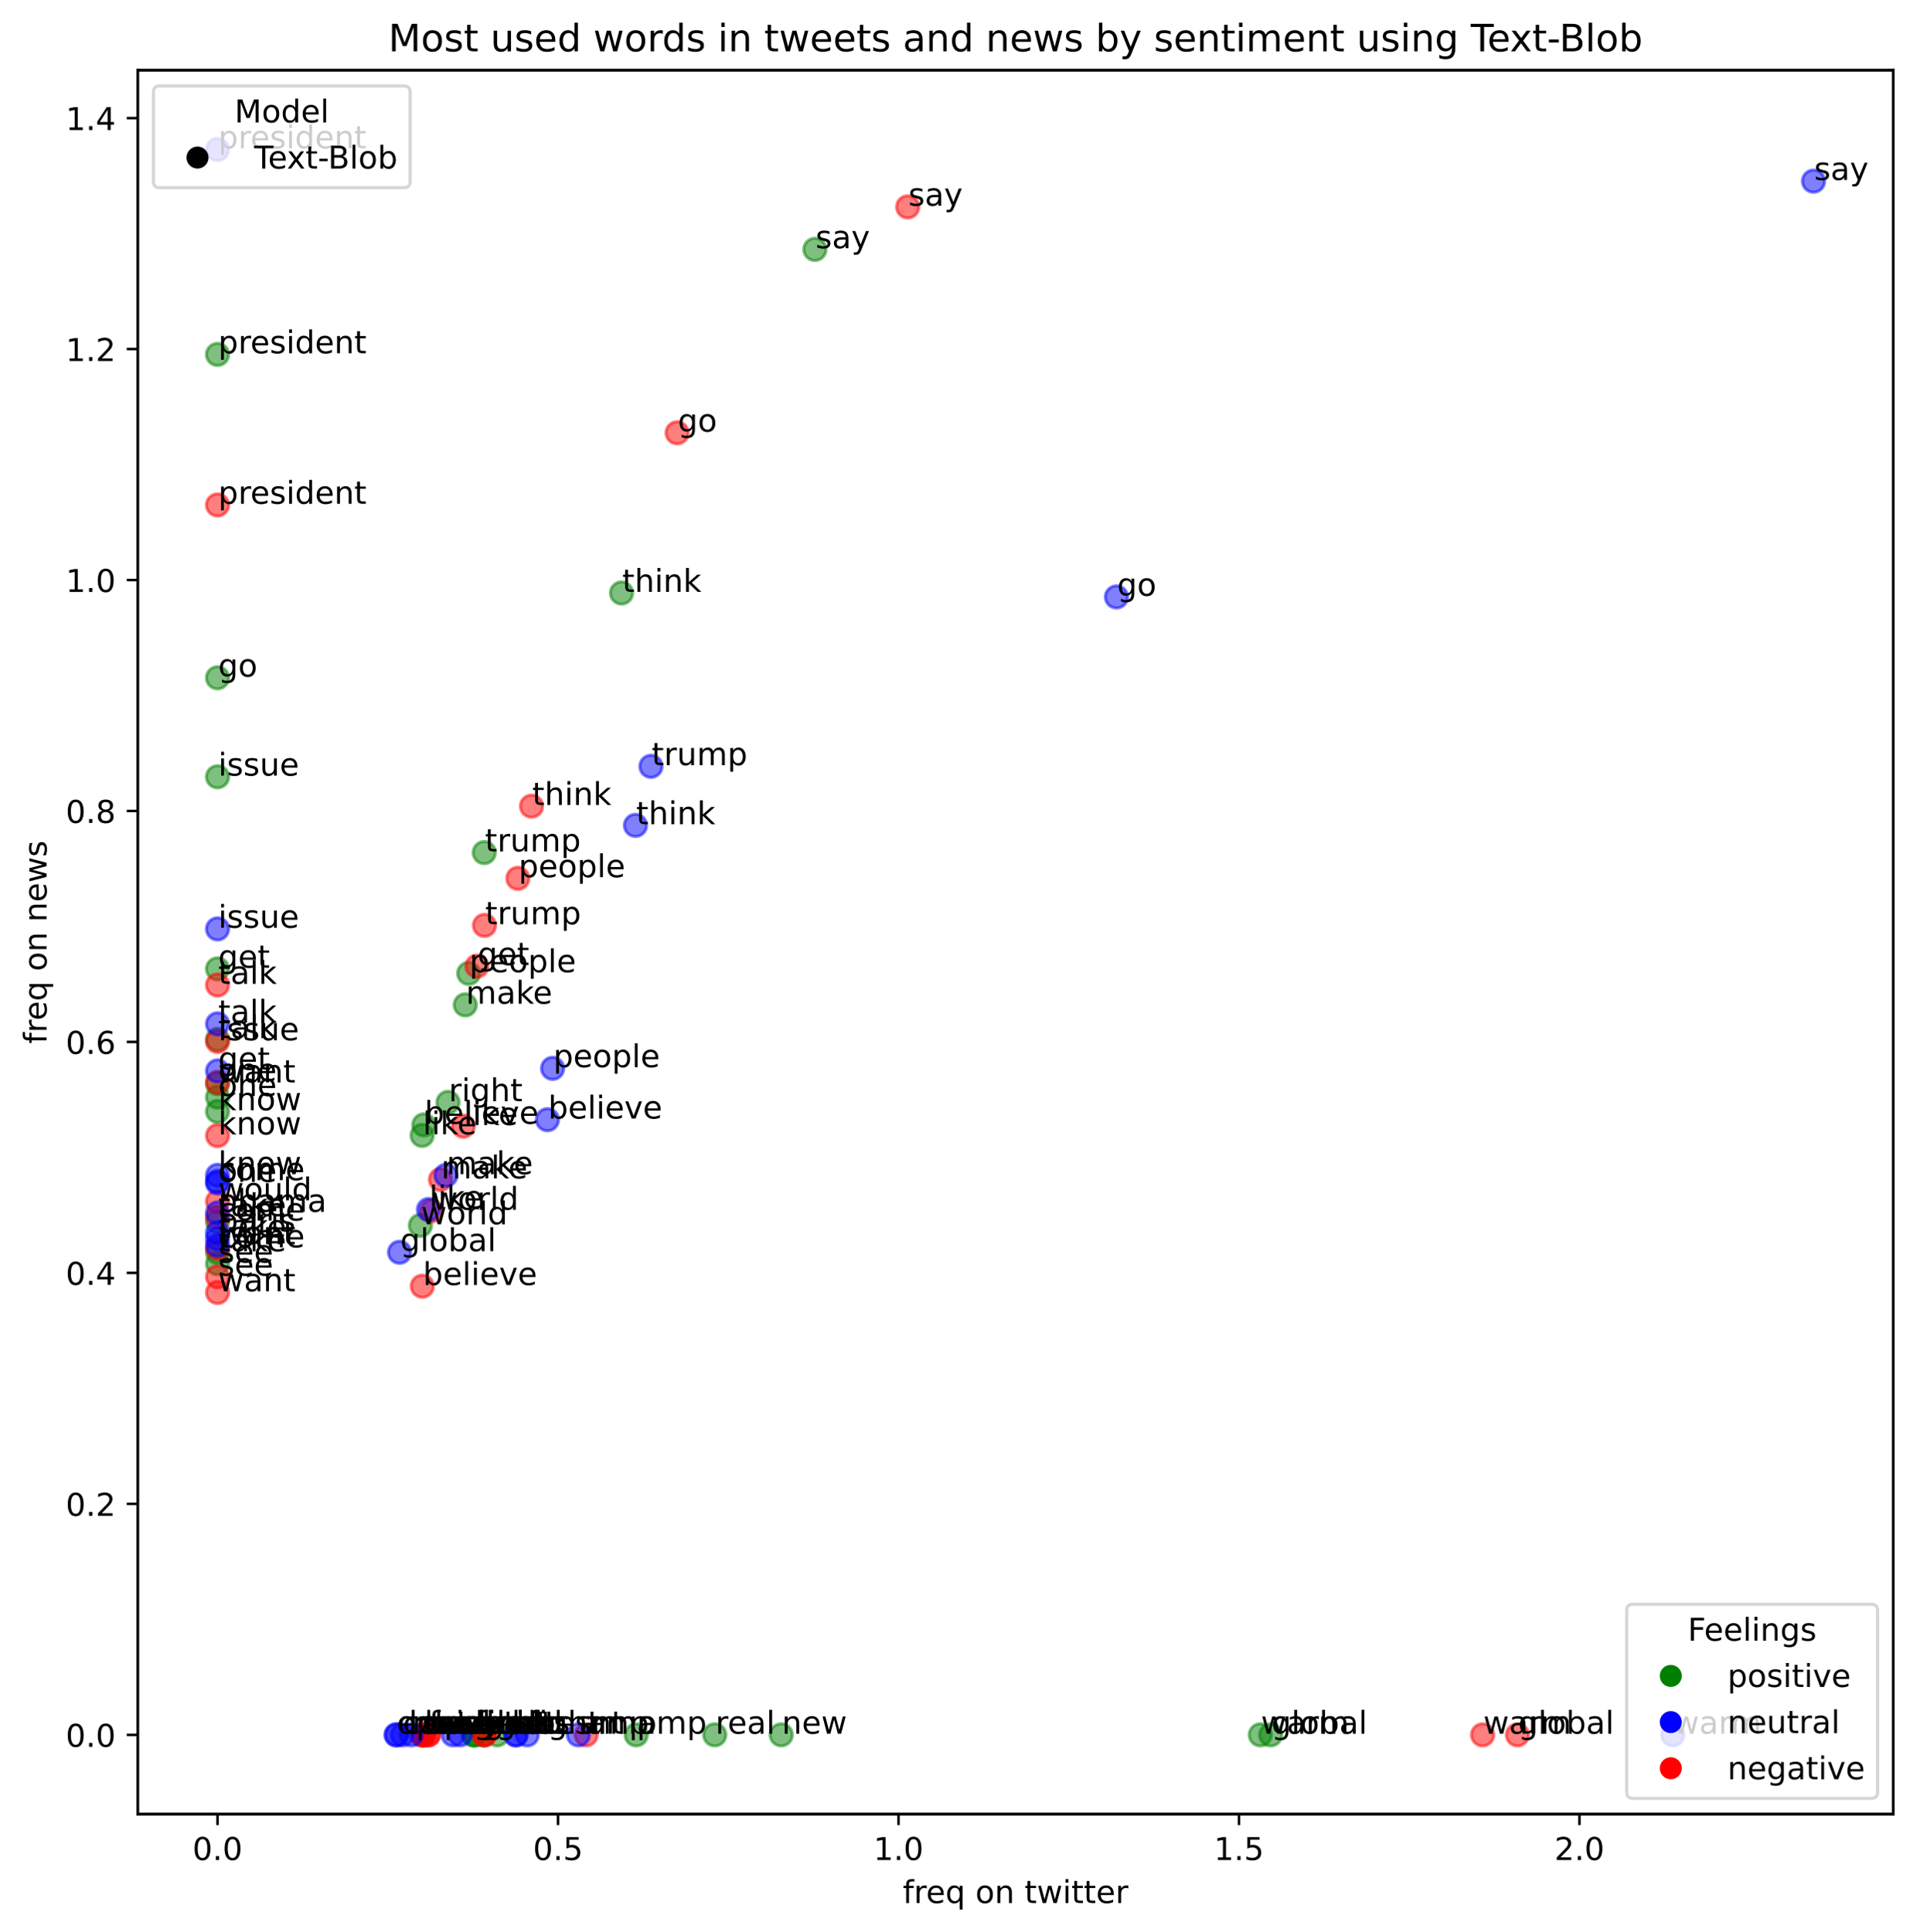 <?xml version="1.0" encoding="utf-8" standalone="no"?>
<!DOCTYPE svg PUBLIC "-//W3C//DTD SVG 1.1//EN"
  "http://www.w3.org/Graphics/SVG/1.1/DTD/svg11.dtd">
<!-- Created with matplotlib (https://matplotlib.org/) -->
<svg height="614.274pt" version="1.1" viewBox="0 0 612.481 614.274" width="612.481pt" xmlns="http://www.w3.org/2000/svg" xmlns:xlink="http://www.w3.org/1999/xlink">
 <defs>
  <style type="text/css">*{stroke-linecap:butt;stroke-linejoin:round;}</style>
 </defs>
 <g id="figure_1">
  <g id="patch_1">
   <path d="M 0 614.274 
L 612.481 614.274 
L 612.481 0 
L 0 0 
z
" style="fill:#ffffff;"/>
  </g>
  <g id="axes_1">
   <g id="patch_2">
    <path d="M 43.781 576.718 
L 601.781 576.718 
L 601.781 22.318 
L 43.781 22.318 
z
" style="fill:#ffffff;"/>
   </g>
   <g id="PathCollection_1">
    <defs>
     <path d="M 0 3.536 
C 0.938 3.536 1.837 3.163 2.5 2.5 
C 3.163 1.837 3.536 0.938 3.536 0 
C 3.536 -0.938 3.163 -1.837 2.5 -2.5 
C 1.837 -3.163 0.938 -3.536 0 -3.536 
C -0.938 -3.536 -1.837 -3.163 -2.5 -2.5 
C -3.163 -1.837 -3.536 -0.938 -3.536 0 
C -3.536 0.938 -3.163 1.837 -2.5 2.5 
C -1.837 3.163 -0.938 3.536 0 3.536 
z
" id="m47fa76486f" style="stroke:#008000;stroke-opacity:0.5;"/>
    </defs>
    <g clip-path="url(#p00ef20bf76)">
     <use style="fill:#008000;fill-opacity:0.5;stroke:#008000;stroke-opacity:0.5;" x="403.881" xlink:href="#m47fa76486f" y="551.518"/>
    </g>
   </g>
   <g id="PathCollection_2">
    <g clip-path="url(#p00ef20bf76)">
     <use style="fill:#008000;fill-opacity:0.5;stroke:#008000;stroke-opacity:0.5;" x="400.589" xlink:href="#m47fa76486f" y="551.518"/>
    </g>
   </g>
   <g id="PathCollection_3">
    <g clip-path="url(#p00ef20bf76)">
     <use style="fill:#008000;fill-opacity:0.5;stroke:#008000;stroke-opacity:0.5;" x="248.311" xlink:href="#m47fa76486f" y="551.518"/>
    </g>
   </g>
   <g id="PathCollection_4">
    <g clip-path="url(#p00ef20bf76)">
     <use style="fill:#008000;fill-opacity:0.5;stroke:#008000;stroke-opacity:0.5;" x="227.184" xlink:href="#m47fa76486f" y="551.518"/>
    </g>
   </g>
   <g id="PathCollection_5">
    <g clip-path="url(#p00ef20bf76)">
     <use style="fill:#008000;fill-opacity:0.5;stroke:#008000;stroke-opacity:0.5;" x="202.216" xlink:href="#m47fa76486f" y="551.518"/>
    </g>
   </g>
   <g id="PathCollection_6">
    <g clip-path="url(#p00ef20bf76)">
     <use style="fill:#008000;fill-opacity:0.5;stroke:#008000;stroke-opacity:0.5;" x="158.042" xlink:href="#m47fa76486f" y="551.518"/>
    </g>
   </g>
   <g id="PathCollection_7">
    <g clip-path="url(#p00ef20bf76)">
     <use style="fill:#008000;fill-opacity:0.5;stroke:#008000;stroke-opacity:0.5;" x="153.652" xlink:href="#m47fa76486f" y="551.518"/>
    </g>
   </g>
   <g id="PathCollection_8">
    <g clip-path="url(#p00ef20bf76)">
     <use style="fill:#008000;fill-opacity:0.5;stroke:#008000;stroke-opacity:0.5;" x="151.183" xlink:href="#m47fa76486f" y="551.518"/>
    </g>
   </g>
   <g id="PathCollection_9">
    <g clip-path="url(#p00ef20bf76)">
     <use style="fill:#008000;fill-opacity:0.5;stroke:#008000;stroke-opacity:0.5;" x="150.634" xlink:href="#m47fa76486f" y="551.518"/>
    </g>
   </g>
   <g id="PathCollection_10">
    <g clip-path="url(#p00ef20bf76)">
     <use style="fill:#008000;fill-opacity:0.5;stroke:#008000;stroke-opacity:0.5;" x="150.36" xlink:href="#m47fa76486f" y="551.518"/>
    </g>
   </g>
   <g id="PathCollection_11">
    <g clip-path="url(#p00ef20bf76)">
     <use style="fill:#008000;fill-opacity:0.5;stroke:#008000;stroke-opacity:0.5;" x="133.897" xlink:href="#m47fa76486f" y="551.518"/>
    </g>
   </g>
   <g id="PathCollection_12">
    <g clip-path="url(#p00ef20bf76)">
     <use style="fill:#008000;fill-opacity:0.5;stroke:#008000;stroke-opacity:0.5;" x="69.145" xlink:href="#m47fa76486f" y="112.672"/>
    </g>
   </g>
   <g id="PathCollection_13">
    <g clip-path="url(#p00ef20bf76)">
     <use style="fill:#008000;fill-opacity:0.5;stroke:#008000;stroke-opacity:0.5;" x="69.145" xlink:href="#m47fa76486f" y="215.467"/>
    </g>
   </g>
   <g id="PathCollection_14">
    <g clip-path="url(#p00ef20bf76)">
     <use style="fill:#008000;fill-opacity:0.5;stroke:#008000;stroke-opacity:0.5;" x="69.145" xlink:href="#m47fa76486f" y="246.949"/>
    </g>
   </g>
   <g id="PathCollection_15">
    <g clip-path="url(#p00ef20bf76)">
     <use style="fill:#008000;fill-opacity:0.5;stroke:#008000;stroke-opacity:0.5;" x="69.145" xlink:href="#m47fa76486f" y="308.006"/>
    </g>
   </g>
   <g id="PathCollection_16">
    <g clip-path="url(#p00ef20bf76)">
     <use style="fill:#008000;fill-opacity:0.5;stroke:#008000;stroke-opacity:0.5;" x="69.145" xlink:href="#m47fa76486f" y="330.425"/>
    </g>
   </g>
   <g id="PathCollection_17">
    <g clip-path="url(#p00ef20bf76)">
     <use style="fill:#008000;fill-opacity:0.5;stroke:#008000;stroke-opacity:0.5;" x="69.145" xlink:href="#m47fa76486f" y="344.497"/>
    </g>
   </g>
   <g id="PathCollection_18">
    <g clip-path="url(#p00ef20bf76)">
     <use style="fill:#008000;fill-opacity:0.5;stroke:#008000;stroke-opacity:0.5;" x="69.145" xlink:href="#m47fa76486f" y="348.79"/>
    </g>
   </g>
   <g id="PathCollection_19">
    <g clip-path="url(#p00ef20bf76)">
     <use style="fill:#008000;fill-opacity:0.5;stroke:#008000;stroke-opacity:0.5;" x="69.145" xlink:href="#m47fa76486f" y="353.322"/>
    </g>
   </g>
   <g id="PathCollection_20">
    <g clip-path="url(#p00ef20bf76)">
     <use style="fill:#008000;fill-opacity:0.5;stroke:#008000;stroke-opacity:0.5;" x="69.145" xlink:href="#m47fa76486f" y="388.382"/>
    </g>
   </g>
   <g id="PathCollection_21">
    <g clip-path="url(#p00ef20bf76)">
     <use style="fill:#008000;fill-opacity:0.5;stroke:#008000;stroke-opacity:0.5;" x="69.145" xlink:href="#m47fa76486f" y="398.16"/>
    </g>
   </g>
   <g id="PathCollection_22">
    <g clip-path="url(#p00ef20bf76)">
     <use style="fill:#008000;fill-opacity:0.5;stroke:#008000;stroke-opacity:0.5;" x="69.145" xlink:href="#m47fa76486f" y="401.738"/>
    </g>
   </g>
   <g id="PathCollection_23">
    <g clip-path="url(#p00ef20bf76)">
     <use style="fill:#008000;fill-opacity:0.5;stroke:#008000;stroke-opacity:0.5;" x="259.012" xlink:href="#m47fa76486f" y="79.281"/>
    </g>
   </g>
   <g id="PathCollection_24">
    <g clip-path="url(#p00ef20bf76)">
     <use style="fill:#008000;fill-opacity:0.5;stroke:#008000;stroke-opacity:0.5;" x="197.552" xlink:href="#m47fa76486f" y="188.516"/>
    </g>
   </g>
   <g id="PathCollection_25">
    <g clip-path="url(#p00ef20bf76)">
     <use style="fill:#008000;fill-opacity:0.5;stroke:#008000;stroke-opacity:0.5;" x="153.926" xlink:href="#m47fa76486f" y="271.038"/>
    </g>
   </g>
   <g id="PathCollection_26">
    <g clip-path="url(#p00ef20bf76)">
     <use style="fill:#008000;fill-opacity:0.5;stroke:#008000;stroke-opacity:0.5;" x="148.988" xlink:href="#m47fa76486f" y="309.437"/>
    </g>
   </g>
   <g id="PathCollection_27">
    <g clip-path="url(#p00ef20bf76)">
     <use style="fill:#008000;fill-opacity:0.5;stroke:#008000;stroke-opacity:0.5;" x="147.89" xlink:href="#m47fa76486f" y="319.454"/>
    </g>
   </g>
   <g id="PathCollection_28">
    <g clip-path="url(#p00ef20bf76)">
     <use style="fill:#008000;fill-opacity:0.5;stroke:#008000;stroke-opacity:0.5;" x="142.403" xlink:href="#m47fa76486f" y="350.46"/>
    </g>
   </g>
   <g id="PathCollection_29">
    <g clip-path="url(#p00ef20bf76)">
     <use style="fill:#008000;fill-opacity:0.5;stroke:#008000;stroke-opacity:0.5;" x="134.72" xlink:href="#m47fa76486f" y="357.615"/>
    </g>
   </g>
   <g id="PathCollection_30">
    <g clip-path="url(#p00ef20bf76)">
     <use style="fill:#008000;fill-opacity:0.5;stroke:#008000;stroke-opacity:0.5;" x="134.172" xlink:href="#m47fa76486f" y="360.954"/>
    </g>
   </g>
   <g id="PathCollection_31">
    <g clip-path="url(#p00ef20bf76)">
     <use style="fill:#008000;fill-opacity:0.5;stroke:#008000;stroke-opacity:0.5;" x="133.623" xlink:href="#m47fa76486f" y="389.574"/>
    </g>
   </g>
   <g id="PathCollection_32">
    <defs>
     <path d="M 0 3.536 
C 0.938 3.536 1.837 3.163 2.5 2.5 
C 3.163 1.837 3.536 0.938 3.536 0 
C 3.536 -0.938 3.163 -1.837 2.5 -2.5 
C 1.837 -3.163 0.938 -3.536 0 -3.536 
C -0.938 -3.536 -1.837 -3.163 -2.5 -2.5 
C -3.163 -1.837 -3.536 -0.938 -3.536 0 
C -3.536 0.938 -3.163 1.837 -2.5 2.5 
C -1.837 3.163 -0.938 3.536 0 3.536 
z
" id="mf880b37c6c" style="stroke:#ff0000;stroke-opacity:0.5;"/>
    </defs>
    <g clip-path="url(#p00ef20bf76)">
     <use style="fill:#ff0000;fill-opacity:0.5;stroke:#ff0000;stroke-opacity:0.5;" x="482.32" xlink:href="#mf880b37c6c" y="551.518"/>
    </g>
   </g>
   <g id="PathCollection_33">
    <g clip-path="url(#p00ef20bf76)">
     <use style="fill:#ff0000;fill-opacity:0.5;stroke:#ff0000;stroke-opacity:0.5;" x="471.231" xlink:href="#mf880b37c6c" y="551.518"/>
    </g>
   </g>
   <g id="PathCollection_34">
    <g clip-path="url(#p00ef20bf76)">
     <use style="fill:#ff0000;fill-opacity:0.5;stroke:#ff0000;stroke-opacity:0.5;" x="186.3" xlink:href="#mf880b37c6c" y="551.518"/>
    </g>
   </g>
   <g id="PathCollection_35">
    <g clip-path="url(#p00ef20bf76)">
     <use style="fill:#ff0000;fill-opacity:0.5;stroke:#ff0000;stroke-opacity:0.5;" x="153.998" xlink:href="#mf880b37c6c" y="551.518"/>
    </g>
   </g>
   <g id="PathCollection_36">
    <g clip-path="url(#p00ef20bf76)">
     <use style="fill:#ff0000;fill-opacity:0.5;stroke:#ff0000;stroke-opacity:0.5;" x="153.998" xlink:href="#mf880b37c6c" y="551.518"/>
    </g>
   </g>
   <g id="PathCollection_37">
    <g clip-path="url(#p00ef20bf76)">
     <use style="fill:#ff0000;fill-opacity:0.5;stroke:#ff0000;stroke-opacity:0.5;" x="136.159" xlink:href="#mf880b37c6c" y="551.518"/>
    </g>
   </g>
   <g id="PathCollection_38">
    <g clip-path="url(#p00ef20bf76)">
     <use style="fill:#ff0000;fill-opacity:0.5;stroke:#ff0000;stroke-opacity:0.5;" x="136.159" xlink:href="#mf880b37c6c" y="551.518"/>
    </g>
   </g>
   <g id="PathCollection_39">
    <g clip-path="url(#p00ef20bf76)">
     <use style="fill:#ff0000;fill-opacity:0.5;stroke:#ff0000;stroke-opacity:0.5;" x="134.713" xlink:href="#mf880b37c6c" y="551.518"/>
    </g>
   </g>
   <g id="PathCollection_40">
    <g clip-path="url(#p00ef20bf76)">
     <use style="fill:#ff0000;fill-opacity:0.5;stroke:#ff0000;stroke-opacity:0.5;" x="134.713" xlink:href="#mf880b37c6c" y="551.518"/>
    </g>
   </g>
   <g id="PathCollection_41">
    <g clip-path="url(#p00ef20bf76)">
     <use style="fill:#ff0000;fill-opacity:0.5;stroke:#ff0000;stroke-opacity:0.5;" x="134.231" xlink:href="#mf880b37c6c" y="551.518"/>
    </g>
   </g>
   <g id="PathCollection_42">
    <g clip-path="url(#p00ef20bf76)">
     <use style="fill:#ff0000;fill-opacity:0.5;stroke:#ff0000;stroke-opacity:0.5;" x="69.145" xlink:href="#mf880b37c6c" y="160.531"/>
    </g>
   </g>
   <g id="PathCollection_43">
    <g clip-path="url(#p00ef20bf76)">
     <use style="fill:#ff0000;fill-opacity:0.5;stroke:#ff0000;stroke-opacity:0.5;" x="69.145" xlink:href="#mf880b37c6c" y="313.136"/>
    </g>
   </g>
   <g id="PathCollection_44">
    <g clip-path="url(#p00ef20bf76)">
     <use style="fill:#ff0000;fill-opacity:0.5;stroke:#ff0000;stroke-opacity:0.5;" x="69.145" xlink:href="#mf880b37c6c" y="331.089"/>
    </g>
   </g>
   <g id="PathCollection_45">
    <g clip-path="url(#p00ef20bf76)">
     <use style="fill:#ff0000;fill-opacity:0.5;stroke:#ff0000;stroke-opacity:0.5;" x="69.145" xlink:href="#mf880b37c6c" y="344.056"/>
    </g>
   </g>
   <g id="PathCollection_46">
    <g clip-path="url(#p00ef20bf76)">
     <use style="fill:#ff0000;fill-opacity:0.5;stroke:#ff0000;stroke-opacity:0.5;" x="69.145" xlink:href="#mf880b37c6c" y="361.012"/>
    </g>
   </g>
   <g id="PathCollection_47">
    <g clip-path="url(#p00ef20bf76)">
     <use style="fill:#ff0000;fill-opacity:0.5;stroke:#ff0000;stroke-opacity:0.5;" x="69.145" xlink:href="#mf880b37c6c" y="381.958"/>
    </g>
   </g>
   <g id="PathCollection_48">
    <g clip-path="url(#p00ef20bf76)">
     <use style="fill:#ff0000;fill-opacity:0.5;stroke:#ff0000;stroke-opacity:0.5;" x="69.145" xlink:href="#mf880b37c6c" y="386.945"/>
    </g>
   </g>
   <g id="PathCollection_49">
    <g clip-path="url(#p00ef20bf76)">
     <use style="fill:#ff0000;fill-opacity:0.5;stroke:#ff0000;stroke-opacity:0.5;" x="69.145" xlink:href="#mf880b37c6c" y="396.919"/>
    </g>
   </g>
   <g id="PathCollection_50">
    <g clip-path="url(#p00ef20bf76)">
     <use style="fill:#ff0000;fill-opacity:0.5;stroke:#ff0000;stroke-opacity:0.5;" x="69.145" xlink:href="#mf880b37c6c" y="405.896"/>
    </g>
   </g>
   <g id="PathCollection_51">
    <g clip-path="url(#p00ef20bf76)">
     <use style="fill:#ff0000;fill-opacity:0.5;stroke:#ff0000;stroke-opacity:0.5;" x="69.145" xlink:href="#mf880b37c6c" y="410.883"/>
    </g>
   </g>
   <g id="PathCollection_52">
    <g clip-path="url(#p00ef20bf76)">
     <use style="fill:#ff0000;fill-opacity:0.5;stroke:#ff0000;stroke-opacity:0.5;" x="288.509" xlink:href="#mf880b37c6c" y="65.777"/>
    </g>
   </g>
   <g id="PathCollection_53">
    <g clip-path="url(#p00ef20bf76)">
     <use style="fill:#ff0000;fill-opacity:0.5;stroke:#ff0000;stroke-opacity:0.5;" x="215.227" xlink:href="#mf880b37c6c" y="137.591"/>
    </g>
   </g>
   <g id="PathCollection_54">
    <g clip-path="url(#p00ef20bf76)">
     <use style="fill:#ff0000;fill-opacity:0.5;stroke:#ff0000;stroke-opacity:0.5;" x="168.943" xlink:href="#mf880b37c6c" y="256.283"/>
    </g>
   </g>
   <g id="PathCollection_55">
    <g clip-path="url(#p00ef20bf76)">
     <use style="fill:#ff0000;fill-opacity:0.5;stroke:#ff0000;stroke-opacity:0.5;" x="164.604" xlink:href="#mf880b37c6c" y="279.224"/>
    </g>
   </g>
   <g id="PathCollection_56">
    <g clip-path="url(#p00ef20bf76)">
     <use style="fill:#ff0000;fill-opacity:0.5;stroke:#ff0000;stroke-opacity:0.5;" x="153.998" xlink:href="#mf880b37c6c" y="294.185"/>
    </g>
   </g>
   <g id="PathCollection_57">
    <g clip-path="url(#p00ef20bf76)">
     <use style="fill:#ff0000;fill-opacity:0.5;stroke:#ff0000;stroke-opacity:0.5;" x="151.587" xlink:href="#mf880b37c6c" y="307.151"/>
    </g>
   </g>
   <g id="PathCollection_58">
    <g clip-path="url(#p00ef20bf76)">
     <use style="fill:#ff0000;fill-opacity:0.5;stroke:#ff0000;stroke-opacity:0.5;" x="147.248" xlink:href="#mf880b37c6c" y="358.02"/>
    </g>
   </g>
   <g id="PathCollection_59">
    <g clip-path="url(#p00ef20bf76)">
     <use style="fill:#ff0000;fill-opacity:0.5;stroke:#ff0000;stroke-opacity:0.5;" x="140.016" xlink:href="#mf880b37c6c" y="374.976"/>
    </g>
   </g>
   <g id="PathCollection_60">
    <g clip-path="url(#p00ef20bf76)">
     <use style="fill:#ff0000;fill-opacity:0.5;stroke:#ff0000;stroke-opacity:0.5;" x="137.124" xlink:href="#mf880b37c6c" y="384.95"/>
    </g>
   </g>
   <g id="PathCollection_61">
    <g clip-path="url(#p00ef20bf76)">
     <use style="fill:#ff0000;fill-opacity:0.5;stroke:#ff0000;stroke-opacity:0.5;" x="134.231" xlink:href="#mf880b37c6c" y="408.888"/>
    </g>
   </g>
   <g id="PathCollection_62">
    <defs>
     <path d="M 0 3.536 
C 0.938 3.536 1.837 3.163 2.5 2.5 
C 3.163 1.837 3.536 0.938 3.536 0 
C 3.536 -0.938 3.163 -1.837 2.5 -2.5 
C 1.837 -3.163 0.938 -3.536 0 -3.536 
C -0.938 -3.536 -1.837 -3.163 -2.5 -2.5 
C -3.163 -1.837 -3.536 -0.938 -3.536 0 
C -3.536 0.938 -3.163 1.837 -2.5 2.5 
C -1.837 3.163 -0.938 3.536 0 3.536 
z
" id="m274b25d23d" style="stroke:#0000ff;stroke-opacity:0.5;"/>
    </defs>
    <g clip-path="url(#p00ef20bf76)">
     <use style="fill:#0000ff;fill-opacity:0.5;stroke:#0000ff;stroke-opacity:0.5;" x="531.677" xlink:href="#m274b25d23d" y="551.518"/>
    </g>
   </g>
   <g id="PathCollection_63">
    <g clip-path="url(#p00ef20bf76)">
     <use style="fill:#0000ff;fill-opacity:0.5;stroke:#0000ff;stroke-opacity:0.5;" x="183.833" xlink:href="#m274b25d23d" y="551.518"/>
    </g>
   </g>
   <g id="PathCollection_64">
    <g clip-path="url(#p00ef20bf76)">
     <use style="fill:#0000ff;fill-opacity:0.5;stroke:#0000ff;stroke-opacity:0.5;" x="167.575" xlink:href="#m274b25d23d" y="551.518"/>
    </g>
   </g>
   <g id="PathCollection_65">
    <g clip-path="url(#p00ef20bf76)">
     <use style="fill:#0000ff;fill-opacity:0.5;stroke:#0000ff;stroke-opacity:0.5;" x="164.046" xlink:href="#m274b25d23d" y="551.518"/>
    </g>
   </g>
   <g id="PathCollection_66">
    <g clip-path="url(#p00ef20bf76)">
     <use style="fill:#0000ff;fill-opacity:0.5;stroke:#0000ff;stroke-opacity:0.5;" x="163.92" xlink:href="#m274b25d23d" y="551.518"/>
    </g>
   </g>
   <g id="PathCollection_67">
    <g clip-path="url(#p00ef20bf76)">
     <use style="fill:#0000ff;fill-opacity:0.5;stroke:#0000ff;stroke-opacity:0.5;" x="146.276" xlink:href="#m274b25d23d" y="551.518"/>
    </g>
   </g>
   <g id="PathCollection_68">
    <g clip-path="url(#p00ef20bf76)">
     <use style="fill:#0000ff;fill-opacity:0.5;stroke:#0000ff;stroke-opacity:0.5;" x="144.007" xlink:href="#m274b25d23d" y="551.518"/>
    </g>
   </g>
   <g id="PathCollection_69">
    <g clip-path="url(#p00ef20bf76)">
     <use style="fill:#0000ff;fill-opacity:0.5;stroke:#0000ff;stroke-opacity:0.5;" x="130.774" xlink:href="#m274b25d23d" y="551.518"/>
    </g>
   </g>
   <g id="PathCollection_70">
    <g clip-path="url(#p00ef20bf76)">
     <use style="fill:#0000ff;fill-opacity:0.5;stroke:#0000ff;stroke-opacity:0.5;" x="127.875" xlink:href="#m274b25d23d" y="551.518"/>
    </g>
   </g>
   <g id="PathCollection_71">
    <g clip-path="url(#p00ef20bf76)">
     <use style="fill:#0000ff;fill-opacity:0.5;stroke:#0000ff;stroke-opacity:0.5;" x="126.111" xlink:href="#m274b25d23d" y="551.518"/>
    </g>
   </g>
   <g id="PathCollection_72">
    <g clip-path="url(#p00ef20bf76)">
     <use style="fill:#0000ff;fill-opacity:0.5;stroke:#0000ff;stroke-opacity:0.5;" x="125.859" xlink:href="#m274b25d23d" y="551.518"/>
    </g>
   </g>
   <g id="PathCollection_73">
    <g clip-path="url(#p00ef20bf76)">
     <use style="fill:#0000ff;fill-opacity:0.5;stroke:#0000ff;stroke-opacity:0.5;" x="69.145" xlink:href="#m274b25d23d" y="47.518"/>
    </g>
   </g>
   <g id="PathCollection_74">
    <g clip-path="url(#p00ef20bf76)">
     <use style="fill:#0000ff;fill-opacity:0.5;stroke:#0000ff;stroke-opacity:0.5;" x="69.145" xlink:href="#m274b25d23d" y="295.302"/>
    </g>
   </g>
   <g id="PathCollection_75">
    <g clip-path="url(#p00ef20bf76)">
     <use style="fill:#0000ff;fill-opacity:0.5;stroke:#0000ff;stroke-opacity:0.5;" x="69.145" xlink:href="#m274b25d23d" y="325.493"/>
    </g>
   </g>
   <g id="PathCollection_76">
    <g clip-path="url(#p00ef20bf76)">
     <use style="fill:#0000ff;fill-opacity:0.5;stroke:#0000ff;stroke-opacity:0.5;" x="69.145" xlink:href="#m274b25d23d" y="340.453"/>
    </g>
   </g>
   <g id="PathCollection_77">
    <g clip-path="url(#p00ef20bf76)">
     <use style="fill:#0000ff;fill-opacity:0.5;stroke:#0000ff;stroke-opacity:0.5;" x="69.145" xlink:href="#m274b25d23d" y="373.636"/>
    </g>
   </g>
   <g id="PathCollection_78">
    <g clip-path="url(#p00ef20bf76)">
     <use style="fill:#0000ff;fill-opacity:0.5;stroke:#0000ff;stroke-opacity:0.5;" x="69.145" xlink:href="#m274b25d23d" y="375.54"/>
    </g>
   </g>
   <g id="PathCollection_79">
    <g clip-path="url(#p00ef20bf76)">
     <use style="fill:#0000ff;fill-opacity:0.5;stroke:#0000ff;stroke-opacity:0.5;" x="69.145" xlink:href="#m274b25d23d" y="376.084"/>
    </g>
   </g>
   <g id="PathCollection_80">
    <g clip-path="url(#p00ef20bf76)">
     <use style="fill:#0000ff;fill-opacity:0.5;stroke:#0000ff;stroke-opacity:0.5;" x="69.145" xlink:href="#m274b25d23d" y="385.603"/>
    </g>
   </g>
   <g id="PathCollection_81">
    <g clip-path="url(#p00ef20bf76)">
     <use style="fill:#0000ff;fill-opacity:0.5;stroke:#0000ff;stroke-opacity:0.5;" x="69.145" xlink:href="#m274b25d23d" y="391.859"/>
    </g>
   </g>
   <g id="PathCollection_82">
    <g clip-path="url(#p00ef20bf76)">
     <use style="fill:#0000ff;fill-opacity:0.5;stroke:#0000ff;stroke-opacity:0.5;" x="69.145" xlink:href="#m274b25d23d" y="393.763"/>
    </g>
   </g>
   <g id="PathCollection_83">
    <g clip-path="url(#p00ef20bf76)">
     <use style="fill:#0000ff;fill-opacity:0.5;stroke:#0000ff;stroke-opacity:0.5;" x="69.145" xlink:href="#m274b25d23d" y="395.939"/>
    </g>
   </g>
   <g id="PathCollection_84">
    <g clip-path="url(#p00ef20bf76)">
     <use style="fill:#0000ff;fill-opacity:0.5;stroke:#0000ff;stroke-opacity:0.5;" x="576.418" xlink:href="#m274b25d23d" y="57.582"/>
    </g>
   </g>
   <g id="PathCollection_85">
    <g clip-path="url(#p00ef20bf76)">
     <use style="fill:#0000ff;fill-opacity:0.5;stroke:#0000ff;stroke-opacity:0.5;" x="354.856" xlink:href="#m274b25d23d" y="189.77"/>
    </g>
   </g>
   <g id="PathCollection_86">
    <g clip-path="url(#p00ef20bf76)">
     <use style="fill:#0000ff;fill-opacity:0.5;stroke:#0000ff;stroke-opacity:0.5;" x="206.896" xlink:href="#m274b25d23d" y="243.624"/>
    </g>
   </g>
   <g id="PathCollection_87">
    <g clip-path="url(#p00ef20bf76)">
     <use style="fill:#0000ff;fill-opacity:0.5;stroke:#0000ff;stroke-opacity:0.5;" x="201.981" xlink:href="#m274b25d23d" y="262.391"/>
    </g>
   </g>
   <g id="PathCollection_88">
    <g clip-path="url(#p00ef20bf76)">
     <use style="fill:#0000ff;fill-opacity:0.5;stroke:#0000ff;stroke-opacity:0.5;" x="175.641" xlink:href="#m274b25d23d" y="339.637"/>
    </g>
   </g>
   <g id="PathCollection_89">
    <g clip-path="url(#p00ef20bf76)">
     <use style="fill:#0000ff;fill-opacity:0.5;stroke:#0000ff;stroke-opacity:0.5;" x="174.002" xlink:href="#m274b25d23d" y="355.956"/>
    </g>
   </g>
   <g id="PathCollection_90">
    <g clip-path="url(#p00ef20bf76)">
     <use style="fill:#0000ff;fill-opacity:0.5;stroke:#0000ff;stroke-opacity:0.5;" x="141.738" xlink:href="#m274b25d23d" y="373.636"/>
    </g>
   </g>
   <g id="PathCollection_91">
    <g clip-path="url(#p00ef20bf76)">
     <use style="fill:#0000ff;fill-opacity:0.5;stroke:#0000ff;stroke-opacity:0.5;" x="136.193" xlink:href="#m274b25d23d" y="384.515"/>
    </g>
   </g>
   <g id="PathCollection_92">
    <g clip-path="url(#p00ef20bf76)">
     <use style="fill:#0000ff;fill-opacity:0.5;stroke:#0000ff;stroke-opacity:0.5;" x="126.993" xlink:href="#m274b25d23d" y="398.115"/>
    </g>
   </g>
   <g id="matplotlib.axis_1">
    <g id="xtick_1">
     <g id="line2d_1">
      <defs>
       <path d="M 0 0 
L 0 3.5 
" id="m18bcacc4e3" style="stroke:#000000;stroke-width:0.8;"/>
      </defs>
      <g>
       <use style="stroke:#000000;stroke-width:0.8;" x="69.145" xlink:href="#m18bcacc4e3" y="576.718"/>
      </g>
     </g>
     <g id="text_1">
      <!-- 0.0 -->
      <g transform="translate(61.193 591.317)scale(0.1 -0.1)">
       <defs>
        <path d="M 31.781 66.406 
Q 24.172 66.406 20.328 58.906 
Q 16.5 51.422 16.5 36.375 
Q 16.5 21.391 20.328 13.891 
Q 24.172 6.391 31.781 6.391 
Q 39.453 6.391 43.281 13.891 
Q 47.125 21.391 47.125 36.375 
Q 47.125 51.422 43.281 58.906 
Q 39.453 66.406 31.781 66.406 
z
M 31.781 74.219 
Q 44.047 74.219 50.516 64.516 
Q 56.984 54.828 56.984 36.375 
Q 56.984 17.969 50.516 8.266 
Q 44.047 -1.422 31.781 -1.422 
Q 19.531 -1.422 13.062 8.266 
Q 6.594 17.969 6.594 36.375 
Q 6.594 54.828 13.062 64.516 
Q 19.531 74.219 31.781 74.219 
z
" id="DejaVuSans-48"/>
        <path d="M 10.688 12.406 
L 21 12.406 
L 21 0 
L 10.688 0 
z
" id="DejaVuSans-46"/>
       </defs>
       <use xlink:href="#DejaVuSans-48"/>
       <use x="63.623" xlink:href="#DejaVuSans-46"/>
       <use x="95.41" xlink:href="#DejaVuSans-48"/>
      </g>
     </g>
    </g>
    <g id="xtick_2">
     <g id="line2d_2">
      <g>
       <use style="stroke:#000000;stroke-width:0.8;" x="177.363" xlink:href="#m18bcacc4e3" y="576.718"/>
      </g>
     </g>
     <g id="text_2">
      <!-- 0.5 -->
      <g transform="translate(169.412 591.317)scale(0.1 -0.1)">
       <defs>
        <path d="M 10.797 72.906 
L 49.516 72.906 
L 49.516 64.594 
L 19.828 64.594 
L 19.828 46.734 
Q 21.969 47.469 24.109 47.828 
Q 26.266 48.188 28.422 48.188 
Q 40.625 48.188 47.75 41.5 
Q 54.891 34.812 54.891 23.391 
Q 54.891 11.625 47.562 5.094 
Q 40.234 -1.422 26.906 -1.422 
Q 22.312 -1.422 17.547 -0.641 
Q 12.797 0.141 7.719 1.703 
L 7.719 11.625 
Q 12.109 9.234 16.797 8.062 
Q 21.484 6.891 26.703 6.891 
Q 35.156 6.891 40.078 11.328 
Q 45.016 15.766 45.016 23.391 
Q 45.016 31 40.078 35.438 
Q 35.156 39.891 26.703 39.891 
Q 22.75 39.891 18.812 39.016 
Q 14.891 38.141 10.797 36.281 
z
" id="DejaVuSans-53"/>
       </defs>
       <use xlink:href="#DejaVuSans-48"/>
       <use x="63.623" xlink:href="#DejaVuSans-46"/>
       <use x="95.41" xlink:href="#DejaVuSans-53"/>
      </g>
     </g>
    </g>
    <g id="xtick_3">
     <g id="line2d_3">
      <g>
       <use style="stroke:#000000;stroke-width:0.8;" x="285.582" xlink:href="#m18bcacc4e3" y="576.718"/>
      </g>
     </g>
     <g id="text_3">
      <!-- 1.0 -->
      <g transform="translate(277.631 591.317)scale(0.1 -0.1)">
       <defs>
        <path d="M 12.406 8.297 
L 28.516 8.297 
L 28.516 63.922 
L 10.984 60.406 
L 10.984 69.391 
L 28.422 72.906 
L 38.281 72.906 
L 38.281 8.297 
L 54.391 8.297 
L 54.391 0 
L 12.406 0 
z
" id="DejaVuSans-49"/>
       </defs>
       <use xlink:href="#DejaVuSans-49"/>
       <use x="63.623" xlink:href="#DejaVuSans-46"/>
       <use x="95.41" xlink:href="#DejaVuSans-48"/>
      </g>
     </g>
    </g>
    <g id="xtick_4">
     <g id="line2d_4">
      <g>
       <use style="stroke:#000000;stroke-width:0.8;" x="393.801" xlink:href="#m18bcacc4e3" y="576.718"/>
      </g>
     </g>
     <g id="text_4">
      <!-- 1.5 -->
      <g transform="translate(385.849 591.317)scale(0.1 -0.1)">
       <use xlink:href="#DejaVuSans-49"/>
       <use x="63.623" xlink:href="#DejaVuSans-46"/>
       <use x="95.41" xlink:href="#DejaVuSans-53"/>
      </g>
     </g>
    </g>
    <g id="xtick_5">
     <g id="line2d_5">
      <g>
       <use style="stroke:#000000;stroke-width:0.8;" x="502.019" xlink:href="#m18bcacc4e3" y="576.718"/>
      </g>
     </g>
     <g id="text_5">
      <!-- 2.0 -->
      <g transform="translate(494.068 591.317)scale(0.1 -0.1)">
       <defs>
        <path d="M 19.188 8.297 
L 53.609 8.297 
L 53.609 0 
L 7.328 0 
L 7.328 8.297 
Q 12.938 14.109 22.625 23.891 
Q 32.328 33.688 34.812 36.531 
Q 39.547 41.844 41.422 45.531 
Q 43.312 49.219 43.312 52.781 
Q 43.312 58.594 39.234 62.25 
Q 35.156 65.922 28.609 65.922 
Q 23.969 65.922 18.812 64.312 
Q 13.672 62.703 7.812 59.422 
L 7.812 69.391 
Q 13.766 71.781 18.938 73 
Q 24.125 74.219 28.422 74.219 
Q 39.75 74.219 46.484 68.547 
Q 53.219 62.891 53.219 53.422 
Q 53.219 48.922 51.531 44.891 
Q 49.859 40.875 45.406 35.406 
Q 44.188 33.984 37.641 27.219 
Q 31.109 20.453 19.188 8.297 
z
" id="DejaVuSans-50"/>
       </defs>
       <use xlink:href="#DejaVuSans-50"/>
       <use x="63.623" xlink:href="#DejaVuSans-46"/>
       <use x="95.41" xlink:href="#DejaVuSans-48"/>
      </g>
     </g>
    </g>
    <g id="text_6">
     <!-- freq on twitter -->
     <g transform="translate(286.93 604.995)scale(0.1 -0.1)">
      <defs>
       <path d="M 37.109 75.984 
L 37.109 68.5 
L 28.516 68.5 
Q 23.688 68.5 21.797 66.547 
Q 19.922 64.594 19.922 59.516 
L 19.922 54.688 
L 34.719 54.688 
L 34.719 47.703 
L 19.922 47.703 
L 19.922 0 
L 10.891 0 
L 10.891 47.703 
L 2.297 47.703 
L 2.297 54.688 
L 10.891 54.688 
L 10.891 58.5 
Q 10.891 67.625 15.141 71.797 
Q 19.391 75.984 28.609 75.984 
z
" id="DejaVuSans-102"/>
       <path d="M 41.109 46.297 
Q 39.594 47.172 37.812 47.578 
Q 36.031 48 33.891 48 
Q 26.266 48 22.188 43.047 
Q 18.109 38.094 18.109 28.812 
L 18.109 0 
L 9.078 0 
L 9.078 54.688 
L 18.109 54.688 
L 18.109 46.188 
Q 20.953 51.172 25.484 53.578 
Q 30.031 56 36.531 56 
Q 37.453 56 38.578 55.875 
Q 39.703 55.766 41.062 55.516 
z
" id="DejaVuSans-114"/>
       <path d="M 56.203 29.594 
L 56.203 25.203 
L 14.891 25.203 
Q 15.484 15.922 20.484 11.062 
Q 25.484 6.203 34.422 6.203 
Q 39.594 6.203 44.453 7.469 
Q 49.312 8.734 54.109 11.281 
L 54.109 2.781 
Q 49.266 0.734 44.188 -0.344 
Q 39.109 -1.422 33.891 -1.422 
Q 20.797 -1.422 13.156 6.188 
Q 5.516 13.812 5.516 26.812 
Q 5.516 40.234 12.766 48.109 
Q 20.016 56 32.328 56 
Q 43.359 56 49.781 48.891 
Q 56.203 41.797 56.203 29.594 
z
M 47.219 32.234 
Q 47.125 39.594 43.094 43.984 
Q 39.062 48.391 32.422 48.391 
Q 24.906 48.391 20.391 44.141 
Q 15.875 39.891 15.188 32.172 
z
" id="DejaVuSans-101"/>
       <path d="M 14.797 27.297 
Q 14.797 17.391 18.875 11.75 
Q 22.953 6.109 30.078 6.109 
Q 37.203 6.109 41.297 11.75 
Q 45.406 17.391 45.406 27.297 
Q 45.406 37.203 41.297 42.844 
Q 37.203 48.484 30.078 48.484 
Q 22.953 48.484 18.875 42.844 
Q 14.797 37.203 14.797 27.297 
z
M 45.406 8.203 
Q 42.578 3.328 38.25 0.953 
Q 33.938 -1.422 27.875 -1.422 
Q 17.969 -1.422 11.734 6.484 
Q 5.516 14.406 5.516 27.297 
Q 5.516 40.188 11.734 48.094 
Q 17.969 56 27.875 56 
Q 33.938 56 38.25 53.625 
Q 42.578 51.266 45.406 46.391 
L 45.406 54.688 
L 54.391 54.688 
L 54.391 -20.797 
L 45.406 -20.797 
z
" id="DejaVuSans-113"/>
       <path id="DejaVuSans-32"/>
       <path d="M 30.609 48.391 
Q 23.391 48.391 19.188 42.75 
Q 14.984 37.109 14.984 27.297 
Q 14.984 17.484 19.156 11.844 
Q 23.344 6.203 30.609 6.203 
Q 37.797 6.203 41.984 11.859 
Q 46.188 17.531 46.188 27.297 
Q 46.188 37.016 41.984 42.703 
Q 37.797 48.391 30.609 48.391 
z
M 30.609 56 
Q 42.328 56 49.016 48.375 
Q 55.719 40.766 55.719 27.297 
Q 55.719 13.875 49.016 6.219 
Q 42.328 -1.422 30.609 -1.422 
Q 18.844 -1.422 12.172 6.219 
Q 5.516 13.875 5.516 27.297 
Q 5.516 40.766 12.172 48.375 
Q 18.844 56 30.609 56 
z
" id="DejaVuSans-111"/>
       <path d="M 54.891 33.016 
L 54.891 0 
L 45.906 0 
L 45.906 32.719 
Q 45.906 40.484 42.875 44.328 
Q 39.844 48.188 33.797 48.188 
Q 26.516 48.188 22.312 43.547 
Q 18.109 38.922 18.109 30.906 
L 18.109 0 
L 9.078 0 
L 9.078 54.688 
L 18.109 54.688 
L 18.109 46.188 
Q 21.344 51.125 25.703 53.562 
Q 30.078 56 35.797 56 
Q 45.219 56 50.047 50.172 
Q 54.891 44.344 54.891 33.016 
z
" id="DejaVuSans-110"/>
       <path d="M 18.312 70.219 
L 18.312 54.688 
L 36.812 54.688 
L 36.812 47.703 
L 18.312 47.703 
L 18.312 18.016 
Q 18.312 11.328 20.141 9.422 
Q 21.969 7.516 27.594 7.516 
L 36.812 7.516 
L 36.812 0 
L 27.594 0 
Q 17.188 0 13.234 3.875 
Q 9.281 7.766 9.281 18.016 
L 9.281 47.703 
L 2.688 47.703 
L 2.688 54.688 
L 9.281 54.688 
L 9.281 70.219 
z
" id="DejaVuSans-116"/>
       <path d="M 4.203 54.688 
L 13.188 54.688 
L 24.422 12.016 
L 35.594 54.688 
L 46.188 54.688 
L 57.422 12.016 
L 68.609 54.688 
L 77.594 54.688 
L 63.281 0 
L 52.688 0 
L 40.922 44.828 
L 29.109 0 
L 18.5 0 
z
" id="DejaVuSans-119"/>
       <path d="M 9.422 54.688 
L 18.406 54.688 
L 18.406 0 
L 9.422 0 
z
M 9.422 75.984 
L 18.406 75.984 
L 18.406 64.594 
L 9.422 64.594 
z
" id="DejaVuSans-105"/>
      </defs>
      <use xlink:href="#DejaVuSans-102"/>
      <use x="35.205" xlink:href="#DejaVuSans-114"/>
      <use x="74.068" xlink:href="#DejaVuSans-101"/>
      <use x="135.592" xlink:href="#DejaVuSans-113"/>
      <use x="199.068" xlink:href="#DejaVuSans-32"/>
      <use x="230.855" xlink:href="#DejaVuSans-111"/>
      <use x="292.037" xlink:href="#DejaVuSans-110"/>
      <use x="355.416" xlink:href="#DejaVuSans-32"/>
      <use x="387.203" xlink:href="#DejaVuSans-116"/>
      <use x="426.412" xlink:href="#DejaVuSans-119"/>
      <use x="508.199" xlink:href="#DejaVuSans-105"/>
      <use x="535.982" xlink:href="#DejaVuSans-116"/>
      <use x="575.191" xlink:href="#DejaVuSans-116"/>
      <use x="614.4" xlink:href="#DejaVuSans-101"/>
      <use x="675.924" xlink:href="#DejaVuSans-114"/>
     </g>
    </g>
   </g>
   <g id="matplotlib.axis_2">
    <g id="ytick_1">
     <g id="line2d_6">
      <defs>
       <path d="M 0 0 
L -3.5 0 
" id="m229cfb6735" style="stroke:#000000;stroke-width:0.8;"/>
      </defs>
      <g>
       <use style="stroke:#000000;stroke-width:0.8;" x="43.781" xlink:href="#m229cfb6735" y="551.518"/>
      </g>
     </g>
     <g id="text_7">
      <!-- 0.0 -->
      <g transform="translate(20.878 555.317)scale(0.1 -0.1)">
       <use xlink:href="#DejaVuSans-48"/>
       <use x="63.623" xlink:href="#DejaVuSans-46"/>
       <use x="95.41" xlink:href="#DejaVuSans-48"/>
      </g>
     </g>
    </g>
    <g id="ytick_2">
     <g id="line2d_7">
      <g>
       <use style="stroke:#000000;stroke-width:0.8;" x="43.781" xlink:href="#m229cfb6735" y="478.092"/>
      </g>
     </g>
     <g id="text_8">
      <!-- 0.2 -->
      <g transform="translate(20.878 481.892)scale(0.1 -0.1)">
       <use xlink:href="#DejaVuSans-48"/>
       <use x="63.623" xlink:href="#DejaVuSans-46"/>
       <use x="95.41" xlink:href="#DejaVuSans-50"/>
      </g>
     </g>
    </g>
    <g id="ytick_3">
     <g id="line2d_8">
      <g>
       <use style="stroke:#000000;stroke-width:0.8;" x="43.781" xlink:href="#m229cfb6735" y="404.667"/>
      </g>
     </g>
     <g id="text_9">
      <!-- 0.4 -->
      <g transform="translate(20.878 408.466)scale(0.1 -0.1)">
       <defs>
        <path d="M 37.797 64.312 
L 12.891 25.391 
L 37.797 25.391 
z
M 35.203 72.906 
L 47.609 72.906 
L 47.609 25.391 
L 58.016 25.391 
L 58.016 17.188 
L 47.609 17.188 
L 47.609 0 
L 37.797 0 
L 37.797 17.188 
L 4.891 17.188 
L 4.891 26.703 
z
" id="DejaVuSans-52"/>
       </defs>
       <use xlink:href="#DejaVuSans-48"/>
       <use x="63.623" xlink:href="#DejaVuSans-46"/>
       <use x="95.41" xlink:href="#DejaVuSans-52"/>
      </g>
     </g>
    </g>
    <g id="ytick_4">
     <g id="line2d_9">
      <g>
       <use style="stroke:#000000;stroke-width:0.8;" x="43.781" xlink:href="#m229cfb6735" y="331.241"/>
      </g>
     </g>
     <g id="text_10">
      <!-- 0.6 -->
      <g transform="translate(20.878 335.04)scale(0.1 -0.1)">
       <defs>
        <path d="M 33.016 40.375 
Q 26.375 40.375 22.484 35.828 
Q 18.609 31.297 18.609 23.391 
Q 18.609 15.531 22.484 10.953 
Q 26.375 6.391 33.016 6.391 
Q 39.656 6.391 43.531 10.953 
Q 47.406 15.531 47.406 23.391 
Q 47.406 31.297 43.531 35.828 
Q 39.656 40.375 33.016 40.375 
z
M 52.594 71.297 
L 52.594 62.312 
Q 48.875 64.062 45.094 64.984 
Q 41.312 65.922 37.594 65.922 
Q 27.828 65.922 22.672 59.328 
Q 17.531 52.734 16.797 39.406 
Q 19.672 43.656 24.016 45.922 
Q 28.375 48.188 33.594 48.188 
Q 44.578 48.188 50.953 41.516 
Q 57.328 34.859 57.328 23.391 
Q 57.328 12.156 50.688 5.359 
Q 44.047 -1.422 33.016 -1.422 
Q 20.359 -1.422 13.672 8.266 
Q 6.984 17.969 6.984 36.375 
Q 6.984 53.656 15.188 63.938 
Q 23.391 74.219 37.203 74.219 
Q 40.922 74.219 44.703 73.484 
Q 48.484 72.75 52.594 71.297 
z
" id="DejaVuSans-54"/>
       </defs>
       <use xlink:href="#DejaVuSans-48"/>
       <use x="63.623" xlink:href="#DejaVuSans-46"/>
       <use x="95.41" xlink:href="#DejaVuSans-54"/>
      </g>
     </g>
    </g>
    <g id="ytick_5">
     <g id="line2d_10">
      <g>
       <use style="stroke:#000000;stroke-width:0.8;" x="43.781" xlink:href="#m229cfb6735" y="257.815"/>
      </g>
     </g>
     <g id="text_11">
      <!-- 0.8 -->
      <g transform="translate(20.878 261.615)scale(0.1 -0.1)">
       <defs>
        <path d="M 31.781 34.625 
Q 24.75 34.625 20.719 30.859 
Q 16.703 27.094 16.703 20.516 
Q 16.703 13.922 20.719 10.156 
Q 24.75 6.391 31.781 6.391 
Q 38.812 6.391 42.859 10.172 
Q 46.922 13.969 46.922 20.516 
Q 46.922 27.094 42.891 30.859 
Q 38.875 34.625 31.781 34.625 
z
M 21.922 38.812 
Q 15.578 40.375 12.031 44.719 
Q 8.5 49.078 8.5 55.328 
Q 8.5 64.062 14.719 69.141 
Q 20.953 74.219 31.781 74.219 
Q 42.672 74.219 48.875 69.141 
Q 55.078 64.062 55.078 55.328 
Q 55.078 49.078 51.531 44.719 
Q 48 40.375 41.703 38.812 
Q 48.828 37.156 52.797 32.312 
Q 56.781 27.484 56.781 20.516 
Q 56.781 9.906 50.312 4.234 
Q 43.844 -1.422 31.781 -1.422 
Q 19.734 -1.422 13.25 4.234 
Q 6.781 9.906 6.781 20.516 
Q 6.781 27.484 10.781 32.312 
Q 14.797 37.156 21.922 38.812 
z
M 18.312 54.391 
Q 18.312 48.734 21.844 45.562 
Q 25.391 42.391 31.781 42.391 
Q 38.141 42.391 41.719 45.562 
Q 45.312 48.734 45.312 54.391 
Q 45.312 60.062 41.719 63.234 
Q 38.141 66.406 31.781 66.406 
Q 25.391 66.406 21.844 63.234 
Q 18.312 60.062 18.312 54.391 
z
" id="DejaVuSans-56"/>
       </defs>
       <use xlink:href="#DejaVuSans-48"/>
       <use x="63.623" xlink:href="#DejaVuSans-46"/>
       <use x="95.41" xlink:href="#DejaVuSans-56"/>
      </g>
     </g>
    </g>
    <g id="ytick_6">
     <g id="line2d_11">
      <g>
       <use style="stroke:#000000;stroke-width:0.8;" x="43.781" xlink:href="#m229cfb6735" y="184.39"/>
      </g>
     </g>
     <g id="text_12">
      <!-- 1.0 -->
      <g transform="translate(20.878 188.189)scale(0.1 -0.1)">
       <use xlink:href="#DejaVuSans-49"/>
       <use x="63.623" xlink:href="#DejaVuSans-46"/>
       <use x="95.41" xlink:href="#DejaVuSans-48"/>
      </g>
     </g>
    </g>
    <g id="ytick_7">
     <g id="line2d_12">
      <g>
       <use style="stroke:#000000;stroke-width:0.8;" x="43.781" xlink:href="#m229cfb6735" y="110.964"/>
      </g>
     </g>
     <g id="text_13">
      <!-- 1.2 -->
      <g transform="translate(20.878 114.763)scale(0.1 -0.1)">
       <use xlink:href="#DejaVuSans-49"/>
       <use x="63.623" xlink:href="#DejaVuSans-46"/>
       <use x="95.41" xlink:href="#DejaVuSans-50"/>
      </g>
     </g>
    </g>
    <g id="ytick_8">
     <g id="line2d_13">
      <g>
       <use style="stroke:#000000;stroke-width:0.8;" x="43.781" xlink:href="#m229cfb6735" y="37.538"/>
      </g>
     </g>
     <g id="text_14">
      <!-- 1.4 -->
      <g transform="translate(20.878 41.337)scale(0.1 -0.1)">
       <use xlink:href="#DejaVuSans-49"/>
       <use x="63.623" xlink:href="#DejaVuSans-46"/>
       <use x="95.41" xlink:href="#DejaVuSans-52"/>
      </g>
     </g>
    </g>
    <g id="text_15">
     <!-- freq on news -->
     <g transform="translate(14.798 331.817)rotate(-90)scale(0.1 -0.1)">
      <defs>
       <path d="M 44.281 53.078 
L 44.281 44.578 
Q 40.484 46.531 36.375 47.5 
Q 32.281 48.484 27.875 48.484 
Q 21.188 48.484 17.844 46.438 
Q 14.5 44.391 14.5 40.281 
Q 14.5 37.156 16.891 35.375 
Q 19.281 33.594 26.516 31.984 
L 29.594 31.297 
Q 39.156 29.25 43.188 25.516 
Q 47.219 21.781 47.219 15.094 
Q 47.219 7.469 41.188 3.016 
Q 35.156 -1.422 24.609 -1.422 
Q 20.219 -1.422 15.453 -0.562 
Q 10.688 0.297 5.422 2 
L 5.422 11.281 
Q 10.406 8.688 15.234 7.391 
Q 20.062 6.109 24.812 6.109 
Q 31.156 6.109 34.562 8.281 
Q 37.984 10.453 37.984 14.406 
Q 37.984 18.062 35.516 20.016 
Q 33.062 21.969 24.703 23.781 
L 21.578 24.516 
Q 13.234 26.266 9.516 29.906 
Q 5.812 33.547 5.812 39.891 
Q 5.812 47.609 11.281 51.797 
Q 16.75 56 26.812 56 
Q 31.781 56 36.172 55.266 
Q 40.578 54.547 44.281 53.078 
z
" id="DejaVuSans-115"/>
      </defs>
      <use xlink:href="#DejaVuSans-102"/>
      <use x="35.205" xlink:href="#DejaVuSans-114"/>
      <use x="74.068" xlink:href="#DejaVuSans-101"/>
      <use x="135.592" xlink:href="#DejaVuSans-113"/>
      <use x="199.068" xlink:href="#DejaVuSans-32"/>
      <use x="230.855" xlink:href="#DejaVuSans-111"/>
      <use x="292.037" xlink:href="#DejaVuSans-110"/>
      <use x="355.416" xlink:href="#DejaVuSans-32"/>
      <use x="387.203" xlink:href="#DejaVuSans-110"/>
      <use x="450.582" xlink:href="#DejaVuSans-101"/>
      <use x="512.105" xlink:href="#DejaVuSans-119"/>
      <use x="593.893" xlink:href="#DejaVuSans-115"/>
     </g>
    </g>
   </g>
   <g id="line2d_14">
    <defs>
     <path d="M 0 3 
C 0.796 3 1.559 2.684 2.121 2.121 
C 2.684 1.559 3 0.796 3 0 
C 3 -0.796 2.684 -1.559 2.121 -2.121 
C 1.559 -2.684 0.796 -3 0 -3 
C -0.796 -3 -1.559 -2.684 -2.121 -2.121 
C -2.684 -1.559 -3 -0.796 -3 0 
C -3 0.796 -2.684 1.559 -2.121 2.121 
C -1.559 2.684 -0.796 3 0 3 
z
" id="mc35d65cc7a" style="stroke:#008000;"/>
    </defs>
    <g clip-path="url(#p00ef20bf76)">
     <use style="fill:#008000;stroke:#008000;" x="0" xlink:href="#mc35d65cc7a" y="0"/>
    </g>
   </g>
   <g id="line2d_15">
    <defs>
     <path d="M 0 3 
C 0.796 3 1.559 2.684 2.121 2.121 
C 2.684 1.559 3 0.796 3 0 
C 3 -0.796 2.684 -1.559 2.121 -2.121 
C 1.559 -2.684 0.796 -3 0 -3 
C -0.796 -3 -1.559 -2.684 -2.121 -2.121 
C -2.684 -1.559 -3 -0.796 -3 0 
C -3 0.796 -2.684 1.559 -2.121 2.121 
C -1.559 2.684 -0.796 3 0 3 
z
" id="me8d30592d4" style="stroke:#0000ff;"/>
    </defs>
    <g clip-path="url(#p00ef20bf76)">
     <use style="fill:#0000ff;stroke:#0000ff;" x="0" xlink:href="#me8d30592d4" y="0"/>
    </g>
   </g>
   <g id="line2d_16">
    <defs>
     <path d="M 0 3 
C 0.796 3 1.559 2.684 2.121 2.121 
C 2.684 1.559 3 0.796 3 0 
C 3 -0.796 2.684 -1.559 2.121 -2.121 
C 1.559 -2.684 0.796 -3 0 -3 
C -0.796 -3 -1.559 -2.684 -2.121 -2.121 
C -2.684 -1.559 -3 -0.796 -3 0 
C -3 0.796 -2.684 1.559 -2.121 2.121 
C -1.559 2.684 -0.796 3 0 3 
z
" id="m7370de5b45" style="stroke:#ff0000;"/>
    </defs>
    <g clip-path="url(#p00ef20bf76)">
     <use style="fill:#ff0000;stroke:#ff0000;" x="0" xlink:href="#m7370de5b45" y="0"/>
    </g>
   </g>
   <g id="patch_3">
    <path d="M 43.781 576.718 
L 43.781 22.318 
" style="fill:none;stroke:#000000;stroke-linecap:square;stroke-linejoin:miter;stroke-width:0.8;"/>
   </g>
   <g id="patch_4">
    <path d="M 601.781 576.718 
L 601.781 22.318 
" style="fill:none;stroke:#000000;stroke-linecap:square;stroke-linejoin:miter;stroke-width:0.8;"/>
   </g>
   <g id="patch_5">
    <path d="M 43.781 576.718 
L 601.781 576.718 
" style="fill:none;stroke:#000000;stroke-linecap:square;stroke-linejoin:miter;stroke-width:0.8;"/>
   </g>
   <g id="patch_6">
    <path d="M 43.781 22.318 
L 601.781 22.318 
" style="fill:none;stroke:#000000;stroke-linecap:square;stroke-linejoin:miter;stroke-width:0.8;"/>
   </g>
   <g id="text_16">
    <!-- global -->
    <g transform="translate(404.098 551.151)scale(0.1 -0.1)">
     <defs>
      <path d="M 45.406 27.984 
Q 45.406 37.75 41.375 43.109 
Q 37.359 48.484 30.078 48.484 
Q 22.859 48.484 18.828 43.109 
Q 14.797 37.75 14.797 27.984 
Q 14.797 18.266 18.828 12.891 
Q 22.859 7.516 30.078 7.516 
Q 37.359 7.516 41.375 12.891 
Q 45.406 18.266 45.406 27.984 
z
M 54.391 6.781 
Q 54.391 -7.172 48.188 -13.984 
Q 42 -20.797 29.203 -20.797 
Q 24.469 -20.797 20.266 -20.094 
Q 16.062 -19.391 12.109 -17.922 
L 12.109 -9.188 
Q 16.062 -11.328 19.922 -12.344 
Q 23.781 -13.375 27.781 -13.375 
Q 36.625 -13.375 41.016 -8.766 
Q 45.406 -4.156 45.406 5.172 
L 45.406 9.625 
Q 42.625 4.781 38.281 2.391 
Q 33.938 0 27.875 0 
Q 17.828 0 11.672 7.656 
Q 5.516 15.328 5.516 27.984 
Q 5.516 40.672 11.672 48.328 
Q 17.828 56 27.875 56 
Q 33.938 56 38.281 53.609 
Q 42.625 51.219 45.406 46.391 
L 45.406 54.688 
L 54.391 54.688 
z
" id="DejaVuSans-103"/>
      <path d="M 9.422 75.984 
L 18.406 75.984 
L 18.406 0 
L 9.422 0 
z
" id="DejaVuSans-108"/>
      <path d="M 48.688 27.297 
Q 48.688 37.203 44.609 42.844 
Q 40.531 48.484 33.406 48.484 
Q 26.266 48.484 22.188 42.844 
Q 18.109 37.203 18.109 27.297 
Q 18.109 17.391 22.188 11.75 
Q 26.266 6.109 33.406 6.109 
Q 40.531 6.109 44.609 11.75 
Q 48.688 17.391 48.688 27.297 
z
M 18.109 46.391 
Q 20.953 51.266 25.266 53.625 
Q 29.594 56 35.594 56 
Q 45.562 56 51.781 48.094 
Q 58.016 40.188 58.016 27.297 
Q 58.016 14.406 51.781 6.484 
Q 45.562 -1.422 35.594 -1.422 
Q 29.594 -1.422 25.266 0.953 
Q 20.953 3.328 18.109 8.203 
L 18.109 0 
L 9.078 0 
L 9.078 75.984 
L 18.109 75.984 
z
" id="DejaVuSans-98"/>
      <path d="M 34.281 27.484 
Q 23.391 27.484 19.188 25 
Q 14.984 22.516 14.984 16.5 
Q 14.984 11.719 18.141 8.906 
Q 21.297 6.109 26.703 6.109 
Q 34.188 6.109 38.703 11.406 
Q 43.219 16.703 43.219 25.484 
L 43.219 27.484 
z
M 52.203 31.203 
L 52.203 0 
L 43.219 0 
L 43.219 8.297 
Q 40.141 3.328 35.547 0.953 
Q 30.953 -1.422 24.312 -1.422 
Q 15.922 -1.422 10.953 3.297 
Q 6 8.016 6 15.922 
Q 6 25.141 12.172 29.828 
Q 18.359 34.516 30.609 34.516 
L 43.219 34.516 
L 43.219 35.406 
Q 43.219 41.609 39.141 45 
Q 35.062 48.391 27.688 48.391 
Q 23 48.391 18.547 47.266 
Q 14.109 46.141 10.016 43.891 
L 10.016 52.203 
Q 14.938 54.109 19.578 55.047 
Q 24.219 56 28.609 56 
Q 40.484 56 46.344 49.844 
Q 52.203 43.703 52.203 31.203 
z
" id="DejaVuSans-97"/>
     </defs>
     <use xlink:href="#DejaVuSans-103"/>
     <use x="63.477" xlink:href="#DejaVuSans-108"/>
     <use x="91.26" xlink:href="#DejaVuSans-111"/>
     <use x="152.441" xlink:href="#DejaVuSans-98"/>
     <use x="215.918" xlink:href="#DejaVuSans-97"/>
     <use x="277.197" xlink:href="#DejaVuSans-108"/>
    </g>
   </g>
   <g id="text_17">
    <!-- warm -->
    <g transform="translate(400.805 551.151)scale(0.1 -0.1)">
     <defs>
      <path d="M 52 44.188 
Q 55.375 50.25 60.062 53.125 
Q 64.75 56 71.094 56 
Q 79.641 56 84.281 50.016 
Q 88.922 44.047 88.922 33.016 
L 88.922 0 
L 79.891 0 
L 79.891 32.719 
Q 79.891 40.578 77.094 44.375 
Q 74.312 48.188 68.609 48.188 
Q 61.625 48.188 57.562 43.547 
Q 53.516 38.922 53.516 30.906 
L 53.516 0 
L 44.484 0 
L 44.484 32.719 
Q 44.484 40.625 41.703 44.406 
Q 38.922 48.188 33.109 48.188 
Q 26.219 48.188 22.156 43.531 
Q 18.109 38.875 18.109 30.906 
L 18.109 0 
L 9.078 0 
L 9.078 54.688 
L 18.109 54.688 
L 18.109 46.188 
Q 21.188 51.219 25.484 53.609 
Q 29.781 56 35.688 56 
Q 41.656 56 45.828 52.969 
Q 50 49.953 52 44.188 
z
" id="DejaVuSans-109"/>
     </defs>
     <use xlink:href="#DejaVuSans-119"/>
     <use x="81.787" xlink:href="#DejaVuSans-97"/>
     <use x="143.066" xlink:href="#DejaVuSans-114"/>
     <use x="182.43" xlink:href="#DejaVuSans-109"/>
    </g>
   </g>
   <g id="text_18">
    <!-- new -->
    <g transform="translate(248.528 551.151)scale(0.1 -0.1)">
     <use xlink:href="#DejaVuSans-110"/>
     <use x="63.379" xlink:href="#DejaVuSans-101"/>
     <use x="124.902" xlink:href="#DejaVuSans-119"/>
    </g>
   </g>
   <g id="text_19">
    <!-- real -->
    <g transform="translate(227.401 551.151)scale(0.1 -0.1)">
     <use xlink:href="#DejaVuSans-114"/>
     <use x="38.863" xlink:href="#DejaVuSans-101"/>
     <use x="100.387" xlink:href="#DejaVuSans-97"/>
     <use x="161.666" xlink:href="#DejaVuSans-108"/>
    </g>
   </g>
   <g id="text_20">
    <!-- amp -->
    <g transform="translate(202.433 551.151)scale(0.1 -0.1)">
     <defs>
      <path d="M 18.109 8.203 
L 18.109 -20.797 
L 9.078 -20.797 
L 9.078 54.688 
L 18.109 54.688 
L 18.109 46.391 
Q 20.953 51.266 25.266 53.625 
Q 29.594 56 35.594 56 
Q 45.562 56 51.781 48.094 
Q 58.016 40.188 58.016 27.297 
Q 58.016 14.406 51.781 6.484 
Q 45.562 -1.422 35.594 -1.422 
Q 29.594 -1.422 25.266 0.953 
Q 20.953 3.328 18.109 8.203 
z
M 48.688 27.297 
Q 48.688 37.203 44.609 42.844 
Q 40.531 48.484 33.406 48.484 
Q 26.266 48.484 22.188 42.844 
Q 18.109 37.203 18.109 27.297 
Q 18.109 17.391 22.188 11.75 
Q 26.266 6.109 33.406 6.109 
Q 40.531 6.109 44.609 11.75 
Q 48.688 17.391 48.688 27.297 
z
" id="DejaVuSans-112"/>
     </defs>
     <use xlink:href="#DejaVuSans-97"/>
     <use x="61.279" xlink:href="#DejaVuSans-109"/>
     <use x="158.691" xlink:href="#DejaVuSans-112"/>
    </g>
   </g>
   <g id="text_21">
    <!-- us -->
    <g transform="translate(158.259 551.151)scale(0.1 -0.1)">
     <defs>
      <path d="M 8.5 21.578 
L 8.5 54.688 
L 17.484 54.688 
L 17.484 21.922 
Q 17.484 14.156 20.5 10.266 
Q 23.531 6.391 29.594 6.391 
Q 36.859 6.391 41.078 11.031 
Q 45.312 15.672 45.312 23.688 
L 45.312 54.688 
L 54.297 54.688 
L 54.297 0 
L 45.312 0 
L 45.312 8.406 
Q 42.047 3.422 37.719 1 
Q 33.406 -1.422 27.688 -1.422 
Q 18.266 -1.422 13.375 4.438 
Q 8.5 10.297 8.5 21.578 
z
M 31.109 56 
z
" id="DejaVuSans-117"/>
     </defs>
     <use xlink:href="#DejaVuSans-117"/>
     <use x="63.379" xlink:href="#DejaVuSans-115"/>
    </g>
   </g>
   <g id="text_22">
    <!-- good -->
    <g transform="translate(153.869 551.151)scale(0.1 -0.1)">
     <defs>
      <path d="M 45.406 46.391 
L 45.406 75.984 
L 54.391 75.984 
L 54.391 0 
L 45.406 0 
L 45.406 8.203 
Q 42.578 3.328 38.25 0.953 
Q 33.938 -1.422 27.875 -1.422 
Q 17.969 -1.422 11.734 6.484 
Q 5.516 14.406 5.516 27.297 
Q 5.516 40.188 11.734 48.094 
Q 17.969 56 27.875 56 
Q 33.938 56 38.25 53.625 
Q 42.578 51.266 45.406 46.391 
z
M 14.797 27.297 
Q 14.797 17.391 18.875 11.75 
Q 22.953 6.109 30.078 6.109 
Q 37.203 6.109 41.297 11.75 
Q 45.406 17.391 45.406 27.297 
Q 45.406 37.203 41.297 42.844 
Q 37.203 48.484 30.078 48.484 
Q 22.953 48.484 18.875 42.844 
Q 14.797 37.203 14.797 27.297 
z
" id="DejaVuSans-100"/>
     </defs>
     <use xlink:href="#DejaVuSans-103"/>
     <use x="63.477" xlink:href="#DejaVuSans-111"/>
     <use x="124.658" xlink:href="#DejaVuSans-111"/>
     <use x="185.84" xlink:href="#DejaVuSans-100"/>
    </g>
   </g>
   <g id="text_23">
    <!-- fight -->
    <g transform="translate(151.399 551.151)scale(0.1 -0.1)">
     <defs>
      <path d="M 54.891 33.016 
L 54.891 0 
L 45.906 0 
L 45.906 32.719 
Q 45.906 40.484 42.875 44.328 
Q 39.844 48.188 33.797 48.188 
Q 26.516 48.188 22.312 43.547 
Q 18.109 38.922 18.109 30.906 
L 18.109 0 
L 9.078 0 
L 9.078 75.984 
L 18.109 75.984 
L 18.109 46.188 
Q 21.344 51.125 25.703 53.562 
Q 30.078 56 35.797 56 
Q 45.219 56 50.047 50.172 
Q 54.891 44.344 54.891 33.016 
z
" id="DejaVuSans-104"/>
     </defs>
     <use xlink:href="#DejaVuSans-102"/>
     <use x="35.205" xlink:href="#DejaVuSans-105"/>
     <use x="62.988" xlink:href="#DejaVuSans-103"/>
     <use x="126.465" xlink:href="#DejaVuSans-104"/>
     <use x="189.844" xlink:href="#DejaVuSans-116"/>
    </g>
   </g>
   <g id="text_24">
    <!-- dont -->
    <g transform="translate(150.85 551.151)scale(0.1 -0.1)">
     <use xlink:href="#DejaVuSans-100"/>
     <use x="63.477" xlink:href="#DejaVuSans-111"/>
     <use x="124.658" xlink:href="#DejaVuSans-110"/>
     <use x="188.037" xlink:href="#DejaVuSans-116"/>
    </g>
   </g>
   <g id="text_25">
    <!-- great -->
    <g transform="translate(150.576 551.151)scale(0.1 -0.1)">
     <use xlink:href="#DejaVuSans-103"/>
     <use x="63.477" xlink:href="#DejaVuSans-114"/>
     <use x="102.34" xlink:href="#DejaVuSans-101"/>
     <use x="163.863" xlink:href="#DejaVuSans-97"/>
     <use x="225.143" xlink:href="#DejaVuSans-116"/>
    </g>
   </g>
   <g id="text_26">
    <!-- scientists -->
    <g transform="translate(134.114 551.151)scale(0.1 -0.1)">
     <defs>
      <path d="M 48.781 52.594 
L 48.781 44.188 
Q 44.969 46.297 41.141 47.344 
Q 37.312 48.391 33.406 48.391 
Q 24.656 48.391 19.812 42.844 
Q 14.984 37.312 14.984 27.297 
Q 14.984 17.281 19.812 11.734 
Q 24.656 6.203 33.406 6.203 
Q 37.312 6.203 41.141 7.25 
Q 44.969 8.297 48.781 10.406 
L 48.781 2.094 
Q 45.016 0.344 40.984 -0.531 
Q 36.969 -1.422 32.422 -1.422 
Q 20.062 -1.422 12.781 6.344 
Q 5.516 14.109 5.516 27.297 
Q 5.516 40.672 12.859 48.328 
Q 20.219 56 33.016 56 
Q 37.156 56 41.109 55.141 
Q 45.062 54.297 48.781 52.594 
z
" id="DejaVuSans-99"/>
     </defs>
     <use xlink:href="#DejaVuSans-115"/>
     <use x="52.1" xlink:href="#DejaVuSans-99"/>
     <use x="107.08" xlink:href="#DejaVuSans-105"/>
     <use x="134.863" xlink:href="#DejaVuSans-101"/>
     <use x="196.387" xlink:href="#DejaVuSans-110"/>
     <use x="259.766" xlink:href="#DejaVuSans-116"/>
     <use x="298.975" xlink:href="#DejaVuSans-105"/>
     <use x="326.758" xlink:href="#DejaVuSans-115"/>
     <use x="378.857" xlink:href="#DejaVuSans-116"/>
     <use x="418.066" xlink:href="#DejaVuSans-115"/>
    </g>
   </g>
   <g id="text_27">
    <!-- president -->
    <g transform="translate(69.361 112.304)scale(0.1 -0.1)">
     <use xlink:href="#DejaVuSans-112"/>
     <use x="63.477" xlink:href="#DejaVuSans-114"/>
     <use x="102.34" xlink:href="#DejaVuSans-101"/>
     <use x="163.863" xlink:href="#DejaVuSans-115"/>
     <use x="215.963" xlink:href="#DejaVuSans-105"/>
     <use x="243.746" xlink:href="#DejaVuSans-100"/>
     <use x="307.223" xlink:href="#DejaVuSans-101"/>
     <use x="368.746" xlink:href="#DejaVuSans-110"/>
     <use x="432.125" xlink:href="#DejaVuSans-116"/>
    </g>
   </g>
   <g id="text_28">
    <!-- go -->
    <g transform="translate(69.361 215.1)scale(0.1 -0.1)">
     <use xlink:href="#DejaVuSans-103"/>
     <use x="63.477" xlink:href="#DejaVuSans-111"/>
    </g>
   </g>
   <g id="text_29">
    <!-- issue -->
    <g transform="translate(69.361 246.582)scale(0.1 -0.1)">
     <use xlink:href="#DejaVuSans-105"/>
     <use x="27.783" xlink:href="#DejaVuSans-115"/>
     <use x="79.883" xlink:href="#DejaVuSans-115"/>
     <use x="131.982" xlink:href="#DejaVuSans-117"/>
     <use x="195.361" xlink:href="#DejaVuSans-101"/>
    </g>
   </g>
   <g id="text_30">
    <!-- get -->
    <g transform="translate(69.361 307.639)scale(0.1 -0.1)">
     <use xlink:href="#DejaVuSans-103"/>
     <use x="63.477" xlink:href="#DejaVuSans-101"/>
     <use x="125" xlink:href="#DejaVuSans-116"/>
    </g>
   </g>
   <g id="text_31">
    <!-- talk -->
    <g transform="translate(69.361 330.058)scale(0.1 -0.1)">
     <defs>
      <path d="M 9.078 75.984 
L 18.109 75.984 
L 18.109 31.109 
L 44.922 54.688 
L 56.391 54.688 
L 27.391 29.109 
L 57.625 0 
L 45.906 0 
L 18.109 26.703 
L 18.109 0 
L 9.078 0 
z
" id="DejaVuSans-107"/>
     </defs>
     <use xlink:href="#DejaVuSans-116"/>
     <use x="39.209" xlink:href="#DejaVuSans-97"/>
     <use x="100.488" xlink:href="#DejaVuSans-108"/>
     <use x="128.271" xlink:href="#DejaVuSans-107"/>
    </g>
   </g>
   <g id="text_32">
    <!-- want -->
    <g transform="translate(69.361 344.13)scale(0.1 -0.1)">
     <use xlink:href="#DejaVuSans-119"/>
     <use x="81.787" xlink:href="#DejaVuSans-97"/>
     <use x="143.066" xlink:href="#DejaVuSans-110"/>
     <use x="206.445" xlink:href="#DejaVuSans-116"/>
    </g>
   </g>
   <g id="text_33">
    <!-- one -->
    <g transform="translate(69.361 348.423)scale(0.1 -0.1)">
     <use xlink:href="#DejaVuSans-111"/>
     <use x="61.182" xlink:href="#DejaVuSans-110"/>
     <use x="124.561" xlink:href="#DejaVuSans-101"/>
    </g>
   </g>
   <g id="text_34">
    <!-- know -->
    <g transform="translate(69.361 352.955)scale(0.1 -0.1)">
     <use xlink:href="#DejaVuSans-107"/>
     <use x="57.91" xlink:href="#DejaVuSans-110"/>
     <use x="121.289" xlink:href="#DejaVuSans-111"/>
     <use x="182.471" xlink:href="#DejaVuSans-119"/>
    </g>
   </g>
   <g id="text_35">
    <!-- come -->
    <g transform="translate(69.361 388.015)scale(0.1 -0.1)">
     <use xlink:href="#DejaVuSans-99"/>
     <use x="54.98" xlink:href="#DejaVuSans-111"/>
     <use x="116.162" xlink:href="#DejaVuSans-109"/>
     <use x="213.574" xlink:href="#DejaVuSans-101"/>
    </g>
   </g>
   <g id="text_36">
    <!-- take -->
    <g transform="translate(69.361 397.793)scale(0.1 -0.1)">
     <use xlink:href="#DejaVuSans-116"/>
     <use x="39.209" xlink:href="#DejaVuSans-97"/>
     <use x="100.488" xlink:href="#DejaVuSans-107"/>
     <use x="154.773" xlink:href="#DejaVuSans-101"/>
    </g>
   </g>
   <g id="text_37">
    <!-- see -->
    <g transform="translate(69.361 401.371)scale(0.1 -0.1)">
     <use xlink:href="#DejaVuSans-115"/>
     <use x="52.1" xlink:href="#DejaVuSans-101"/>
     <use x="113.623" xlink:href="#DejaVuSans-101"/>
    </g>
   </g>
   <g id="text_38">
    <!-- say -->
    <g transform="translate(259.228 78.914)scale(0.1 -0.1)">
     <defs>
      <path d="M 32.172 -5.078 
Q 28.375 -14.844 24.75 -17.812 
Q 21.141 -20.797 15.094 -20.797 
L 7.906 -20.797 
L 7.906 -13.281 
L 13.188 -13.281 
Q 16.891 -13.281 18.938 -11.516 
Q 21 -9.766 23.484 -3.219 
L 25.094 0.875 
L 2.984 54.688 
L 12.5 54.688 
L 29.594 11.922 
L 46.688 54.688 
L 56.203 54.688 
z
" id="DejaVuSans-121"/>
     </defs>
     <use xlink:href="#DejaVuSans-115"/>
     <use x="52.1" xlink:href="#DejaVuSans-97"/>
     <use x="113.379" xlink:href="#DejaVuSans-121"/>
    </g>
   </g>
   <g id="text_39">
    <!-- think -->
    <g transform="translate(197.768 188.149)scale(0.1 -0.1)">
     <use xlink:href="#DejaVuSans-116"/>
     <use x="39.209" xlink:href="#DejaVuSans-104"/>
     <use x="102.588" xlink:href="#DejaVuSans-105"/>
     <use x="130.371" xlink:href="#DejaVuSans-110"/>
     <use x="193.75" xlink:href="#DejaVuSans-107"/>
    </g>
   </g>
   <g id="text_40">
    <!-- trump -->
    <g transform="translate(154.143 270.671)scale(0.1 -0.1)">
     <use xlink:href="#DejaVuSans-116"/>
     <use x="39.209" xlink:href="#DejaVuSans-114"/>
     <use x="80.322" xlink:href="#DejaVuSans-117"/>
     <use x="143.701" xlink:href="#DejaVuSans-109"/>
     <use x="241.113" xlink:href="#DejaVuSans-112"/>
    </g>
   </g>
   <g id="text_41">
    <!-- people -->
    <g transform="translate(149.204 309.07)scale(0.1 -0.1)">
     <use xlink:href="#DejaVuSans-112"/>
     <use x="63.477" xlink:href="#DejaVuSans-101"/>
     <use x="125" xlink:href="#DejaVuSans-111"/>
     <use x="186.182" xlink:href="#DejaVuSans-112"/>
     <use x="249.658" xlink:href="#DejaVuSans-108"/>
     <use x="277.441" xlink:href="#DejaVuSans-101"/>
    </g>
   </g>
   <g id="text_42">
    <!-- make -->
    <g transform="translate(148.107 319.087)scale(0.1 -0.1)">
     <use xlink:href="#DejaVuSans-109"/>
     <use x="97.412" xlink:href="#DejaVuSans-97"/>
     <use x="158.691" xlink:href="#DejaVuSans-107"/>
     <use x="212.977" xlink:href="#DejaVuSans-101"/>
    </g>
   </g>
   <g id="text_43">
    <!-- right -->
    <g transform="translate(142.619 350.093)scale(0.1 -0.1)">
     <use xlink:href="#DejaVuSans-114"/>
     <use x="41.113" xlink:href="#DejaVuSans-105"/>
     <use x="68.896" xlink:href="#DejaVuSans-103"/>
     <use x="132.373" xlink:href="#DejaVuSans-104"/>
     <use x="195.752" xlink:href="#DejaVuSans-116"/>
    </g>
   </g>
   <g id="text_44">
    <!-- believe -->
    <g transform="translate(134.937 357.248)scale(0.1 -0.1)">
     <defs>
      <path d="M 2.984 54.688 
L 12.5 54.688 
L 29.594 8.797 
L 46.688 54.688 
L 56.203 54.688 
L 35.688 0 
L 23.484 0 
z
" id="DejaVuSans-118"/>
     </defs>
     <use xlink:href="#DejaVuSans-98"/>
     <use x="63.477" xlink:href="#DejaVuSans-101"/>
     <use x="125" xlink:href="#DejaVuSans-108"/>
     <use x="152.783" xlink:href="#DejaVuSans-105"/>
     <use x="180.566" xlink:href="#DejaVuSans-101"/>
     <use x="242.09" xlink:href="#DejaVuSans-118"/>
     <use x="301.27" xlink:href="#DejaVuSans-101"/>
    </g>
   </g>
   <g id="text_45">
    <!-- like -->
    <g transform="translate(134.388 360.587)scale(0.1 -0.1)">
     <use xlink:href="#DejaVuSans-108"/>
     <use x="27.783" xlink:href="#DejaVuSans-105"/>
     <use x="55.566" xlink:href="#DejaVuSans-107"/>
     <use x="109.852" xlink:href="#DejaVuSans-101"/>
    </g>
   </g>
   <g id="text_46">
    <!-- world -->
    <g transform="translate(133.839 389.207)scale(0.1 -0.1)">
     <use xlink:href="#DejaVuSans-119"/>
     <use x="81.787" xlink:href="#DejaVuSans-111"/>
     <use x="142.969" xlink:href="#DejaVuSans-114"/>
     <use x="184.082" xlink:href="#DejaVuSans-108"/>
     <use x="211.865" xlink:href="#DejaVuSans-100"/>
    </g>
   </g>
   <g id="text_47">
    <!-- global -->
    <g transform="translate(482.536 551.151)scale(0.1 -0.1)">
     <use xlink:href="#DejaVuSans-103"/>
     <use x="63.477" xlink:href="#DejaVuSans-108"/>
     <use x="91.26" xlink:href="#DejaVuSans-111"/>
     <use x="152.441" xlink:href="#DejaVuSans-98"/>
     <use x="215.918" xlink:href="#DejaVuSans-97"/>
     <use x="277.197" xlink:href="#DejaVuSans-108"/>
    </g>
   </g>
   <g id="text_48">
    <!-- warm -->
    <g transform="translate(471.448 551.151)scale(0.1 -0.1)">
     <use xlink:href="#DejaVuSans-119"/>
     <use x="81.787" xlink:href="#DejaVuSans-97"/>
     <use x="143.066" xlink:href="#DejaVuSans-114"/>
     <use x="182.43" xlink:href="#DejaVuSans-109"/>
    </g>
   </g>
   <g id="text_49">
    <!-- amp -->
    <g transform="translate(186.516 551.151)scale(0.1 -0.1)">
     <use xlink:href="#DejaVuSans-97"/>
     <use x="61.279" xlink:href="#DejaVuSans-109"/>
     <use x="158.691" xlink:href="#DejaVuSans-112"/>
    </g>
   </g>
   <g id="text_50">
    <!-- due -->
    <g transform="translate(154.214 551.151)scale(0.1 -0.1)">
     <use xlink:href="#DejaVuSans-100"/>
     <use x="63.477" xlink:href="#DejaVuSans-117"/>
     <use x="126.855" xlink:href="#DejaVuSans-101"/>
    </g>
   </g>
   <g id="text_51">
    <!-- us -->
    <g transform="translate(154.214 551.151)scale(0.1 -0.1)">
     <use xlink:href="#DejaVuSans-117"/>
     <use x="63.379" xlink:href="#DejaVuSans-115"/>
    </g>
   </g>
   <g id="text_52">
    <!-- worse -->
    <g transform="translate(136.376 551.151)scale(0.1 -0.1)">
     <use xlink:href="#DejaVuSans-119"/>
     <use x="81.787" xlink:href="#DejaVuSans-111"/>
     <use x="142.969" xlink:href="#DejaVuSans-114"/>
     <use x="184.082" xlink:href="#DejaVuSans-115"/>
     <use x="236.182" xlink:href="#DejaVuSans-101"/>
    </g>
   </g>
   <g id="text_53">
    <!-- fuck -->
    <g transform="translate(136.376 551.151)scale(0.1 -0.1)">
     <use xlink:href="#DejaVuSans-102"/>
     <use x="35.205" xlink:href="#DejaVuSans-117"/>
     <use x="98.584" xlink:href="#DejaVuSans-99"/>
     <use x="153.564" xlink:href="#DejaVuSans-107"/>
    </g>
   </g>
   <g id="text_54">
    <!-- bad -->
    <g transform="translate(134.929 551.151)scale(0.1 -0.1)">
     <use xlink:href="#DejaVuSans-98"/>
     <use x="63.477" xlink:href="#DejaVuSans-97"/>
     <use x="124.756" xlink:href="#DejaVuSans-100"/>
    </g>
   </g>
   <g id="text_55">
    <!-- epa -->
    <g transform="translate(134.929 551.151)scale(0.1 -0.1)">
     <use xlink:href="#DejaVuSans-101"/>
     <use x="61.523" xlink:href="#DejaVuSans-112"/>
     <use x="125" xlink:href="#DejaVuSans-97"/>
    </g>
   </g>
   <g id="text_56">
    <!-- deny -->
    <g transform="translate(134.447 551.151)scale(0.1 -0.1)">
     <use xlink:href="#DejaVuSans-100"/>
     <use x="63.477" xlink:href="#DejaVuSans-101"/>
     <use x="125" xlink:href="#DejaVuSans-110"/>
     <use x="188.379" xlink:href="#DejaVuSans-121"/>
    </g>
   </g>
   <g id="text_57">
    <!-- president -->
    <g transform="translate(69.361 160.164)scale(0.1 -0.1)">
     <use xlink:href="#DejaVuSans-112"/>
     <use x="63.477" xlink:href="#DejaVuSans-114"/>
     <use x="102.34" xlink:href="#DejaVuSans-101"/>
     <use x="163.863" xlink:href="#DejaVuSans-115"/>
     <use x="215.963" xlink:href="#DejaVuSans-105"/>
     <use x="243.746" xlink:href="#DejaVuSans-100"/>
     <use x="307.223" xlink:href="#DejaVuSans-101"/>
     <use x="368.746" xlink:href="#DejaVuSans-110"/>
     <use x="432.125" xlink:href="#DejaVuSans-116"/>
    </g>
   </g>
   <g id="text_58">
    <!-- talk -->
    <g transform="translate(69.361 312.769)scale(0.1 -0.1)">
     <use xlink:href="#DejaVuSans-116"/>
     <use x="39.209" xlink:href="#DejaVuSans-97"/>
     <use x="100.488" xlink:href="#DejaVuSans-108"/>
     <use x="128.271" xlink:href="#DejaVuSans-107"/>
    </g>
   </g>
   <g id="text_59">
    <!-- issue -->
    <g transform="translate(69.361 330.722)scale(0.1 -0.1)">
     <use xlink:href="#DejaVuSans-105"/>
     <use x="27.783" xlink:href="#DejaVuSans-115"/>
     <use x="79.883" xlink:href="#DejaVuSans-115"/>
     <use x="131.982" xlink:href="#DejaVuSans-117"/>
     <use x="195.361" xlink:href="#DejaVuSans-101"/>
    </g>
   </g>
   <g id="text_60">
    <!-- one -->
    <g transform="translate(69.361 343.689)scale(0.1 -0.1)">
     <use xlink:href="#DejaVuSans-111"/>
     <use x="61.182" xlink:href="#DejaVuSans-110"/>
     <use x="124.561" xlink:href="#DejaVuSans-101"/>
    </g>
   </g>
   <g id="text_61">
    <!-- know -->
    <g transform="translate(69.361 360.645)scale(0.1 -0.1)">
     <use xlink:href="#DejaVuSans-107"/>
     <use x="57.91" xlink:href="#DejaVuSans-110"/>
     <use x="121.289" xlink:href="#DejaVuSans-111"/>
     <use x="182.471" xlink:href="#DejaVuSans-119"/>
    </g>
   </g>
   <g id="text_62">
    <!-- would -->
    <g transform="translate(69.361 381.59)scale(0.1 -0.1)">
     <use xlink:href="#DejaVuSans-119"/>
     <use x="81.787" xlink:href="#DejaVuSans-111"/>
     <use x="142.969" xlink:href="#DejaVuSans-117"/>
     <use x="206.348" xlink:href="#DejaVuSans-108"/>
     <use x="234.131" xlink:href="#DejaVuSans-100"/>
    </g>
   </g>
   <g id="text_63">
    <!-- take -->
    <g transform="translate(69.361 386.578)scale(0.1 -0.1)">
     <use xlink:href="#DejaVuSans-116"/>
     <use x="39.209" xlink:href="#DejaVuSans-97"/>
     <use x="100.488" xlink:href="#DejaVuSans-107"/>
     <use x="154.773" xlink:href="#DejaVuSans-101"/>
    </g>
   </g>
   <g id="text_64">
    <!-- come -->
    <g transform="translate(69.361 396.552)scale(0.1 -0.1)">
     <use xlink:href="#DejaVuSans-99"/>
     <use x="54.98" xlink:href="#DejaVuSans-111"/>
     <use x="116.162" xlink:href="#DejaVuSans-109"/>
     <use x="213.574" xlink:href="#DejaVuSans-101"/>
    </g>
   </g>
   <g id="text_65">
    <!-- see -->
    <g transform="translate(69.361 405.528)scale(0.1 -0.1)">
     <use xlink:href="#DejaVuSans-115"/>
     <use x="52.1" xlink:href="#DejaVuSans-101"/>
     <use x="113.623" xlink:href="#DejaVuSans-101"/>
    </g>
   </g>
   <g id="text_66">
    <!-- want -->
    <g transform="translate(69.361 410.515)scale(0.1 -0.1)">
     <use xlink:href="#DejaVuSans-119"/>
     <use x="81.787" xlink:href="#DejaVuSans-97"/>
     <use x="143.066" xlink:href="#DejaVuSans-110"/>
     <use x="206.445" xlink:href="#DejaVuSans-116"/>
    </g>
   </g>
   <g id="text_67">
    <!-- say -->
    <g transform="translate(288.725 65.41)scale(0.1 -0.1)">
     <use xlink:href="#DejaVuSans-115"/>
     <use x="52.1" xlink:href="#DejaVuSans-97"/>
     <use x="113.379" xlink:href="#DejaVuSans-121"/>
    </g>
   </g>
   <g id="text_68">
    <!-- go -->
    <g transform="translate(215.443 137.224)scale(0.1 -0.1)">
     <use xlink:href="#DejaVuSans-103"/>
     <use x="63.477" xlink:href="#DejaVuSans-111"/>
    </g>
   </g>
   <g id="text_69">
    <!-- think -->
    <g transform="translate(169.16 255.916)scale(0.1 -0.1)">
     <use xlink:href="#DejaVuSans-116"/>
     <use x="39.209" xlink:href="#DejaVuSans-104"/>
     <use x="102.588" xlink:href="#DejaVuSans-105"/>
     <use x="130.371" xlink:href="#DejaVuSans-110"/>
     <use x="193.75" xlink:href="#DejaVuSans-107"/>
    </g>
   </g>
   <g id="text_70">
    <!-- people -->
    <g transform="translate(164.821 278.857)scale(0.1 -0.1)">
     <use xlink:href="#DejaVuSans-112"/>
     <use x="63.477" xlink:href="#DejaVuSans-101"/>
     <use x="125" xlink:href="#DejaVuSans-111"/>
     <use x="186.182" xlink:href="#DejaVuSans-112"/>
     <use x="249.658" xlink:href="#DejaVuSans-108"/>
     <use x="277.441" xlink:href="#DejaVuSans-101"/>
    </g>
   </g>
   <g id="text_71">
    <!-- trump -->
    <g transform="translate(154.214 293.818)scale(0.1 -0.1)">
     <use xlink:href="#DejaVuSans-116"/>
     <use x="39.209" xlink:href="#DejaVuSans-114"/>
     <use x="80.322" xlink:href="#DejaVuSans-117"/>
     <use x="143.701" xlink:href="#DejaVuSans-109"/>
     <use x="241.113" xlink:href="#DejaVuSans-112"/>
    </g>
   </g>
   <g id="text_72">
    <!-- get -->
    <g transform="translate(151.803 306.784)scale(0.1 -0.1)">
     <use xlink:href="#DejaVuSans-103"/>
     <use x="63.477" xlink:href="#DejaVuSans-101"/>
     <use x="125" xlink:href="#DejaVuSans-116"/>
    </g>
   </g>
   <g id="text_73">
    <!-- like -->
    <g transform="translate(147.464 357.652)scale(0.1 -0.1)">
     <use xlink:href="#DejaVuSans-108"/>
     <use x="27.783" xlink:href="#DejaVuSans-105"/>
     <use x="55.566" xlink:href="#DejaVuSans-107"/>
     <use x="109.852" xlink:href="#DejaVuSans-101"/>
    </g>
   </g>
   <g id="text_74">
    <!-- make -->
    <g transform="translate(140.233 374.609)scale(0.1 -0.1)">
     <use xlink:href="#DejaVuSans-109"/>
     <use x="97.412" xlink:href="#DejaVuSans-97"/>
     <use x="158.691" xlink:href="#DejaVuSans-107"/>
     <use x="212.977" xlink:href="#DejaVuSans-101"/>
    </g>
   </g>
   <g id="text_75">
    <!-- world -->
    <g transform="translate(137.34 384.583)scale(0.1 -0.1)">
     <use xlink:href="#DejaVuSans-119"/>
     <use x="81.787" xlink:href="#DejaVuSans-111"/>
     <use x="142.969" xlink:href="#DejaVuSans-114"/>
     <use x="184.082" xlink:href="#DejaVuSans-108"/>
     <use x="211.865" xlink:href="#DejaVuSans-100"/>
    </g>
   </g>
   <g id="text_76">
    <!-- believe -->
    <g transform="translate(134.447 408.521)scale(0.1 -0.1)">
     <use xlink:href="#DejaVuSans-98"/>
     <use x="63.477" xlink:href="#DejaVuSans-101"/>
     <use x="125" xlink:href="#DejaVuSans-108"/>
     <use x="152.783" xlink:href="#DejaVuSans-105"/>
     <use x="180.566" xlink:href="#DejaVuSans-101"/>
     <use x="242.09" xlink:href="#DejaVuSans-118"/>
     <use x="301.27" xlink:href="#DejaVuSans-101"/>
    </g>
   </g>
   <g id="text_77">
    <!-- warm -->
    <g transform="translate(531.893 551.151)scale(0.1 -0.1)">
     <use xlink:href="#DejaVuSans-119"/>
     <use x="81.787" xlink:href="#DejaVuSans-97"/>
     <use x="143.066" xlink:href="#DejaVuSans-114"/>
     <use x="182.43" xlink:href="#DejaVuSans-109"/>
    </g>
   </g>
   <g id="text_78">
    <!-- amp -->
    <g transform="translate(184.049 551.151)scale(0.1 -0.1)">
     <use xlink:href="#DejaVuSans-97"/>
     <use x="61.279" xlink:href="#DejaVuSans-109"/>
     <use x="158.691" xlink:href="#DejaVuSans-112"/>
    </g>
   </g>
   <g id="text_79">
    <!-- fight -->
    <g transform="translate(167.791 551.151)scale(0.1 -0.1)">
     <use xlink:href="#DejaVuSans-102"/>
     <use x="35.205" xlink:href="#DejaVuSans-105"/>
     <use x="62.988" xlink:href="#DejaVuSans-103"/>
     <use x="126.465" xlink:href="#DejaVuSans-104"/>
     <use x="189.844" xlink:href="#DejaVuSans-116"/>
    </g>
   </g>
   <g id="text_80">
    <!-- us -->
    <g transform="translate(164.262 551.151)scale(0.1 -0.1)">
     <use xlink:href="#DejaVuSans-117"/>
     <use x="63.379" xlink:href="#DejaVuSans-115"/>
    </g>
   </g>
   <g id="text_81">
    <!-- doesnt -->
    <g transform="translate(164.136 551.151)scale(0.1 -0.1)">
     <use xlink:href="#DejaVuSans-100"/>
     <use x="63.477" xlink:href="#DejaVuSans-111"/>
     <use x="124.658" xlink:href="#DejaVuSans-101"/>
     <use x="186.182" xlink:href="#DejaVuSans-115"/>
     <use x="238.281" xlink:href="#DejaVuSans-110"/>
     <use x="301.66" xlink:href="#DejaVuSans-116"/>
    </g>
   </g>
   <g id="text_82">
    <!-- shes -->
    <g transform="translate(146.492 551.151)scale(0.1 -0.1)">
     <use xlink:href="#DejaVuSans-115"/>
     <use x="52.1" xlink:href="#DejaVuSans-104"/>
     <use x="115.479" xlink:href="#DejaVuSans-101"/>
     <use x="177.002" xlink:href="#DejaVuSans-115"/>
    </g>
   </g>
   <g id="text_83">
    <!-- world -->
    <g transform="translate(144.223 551.151)scale(0.1 -0.1)">
     <use xlink:href="#DejaVuSans-119"/>
     <use x="81.787" xlink:href="#DejaVuSans-111"/>
     <use x="142.969" xlink:href="#DejaVuSans-114"/>
     <use x="184.082" xlink:href="#DejaVuSans-108"/>
     <use x="211.865" xlink:href="#DejaVuSans-100"/>
    </g>
   </g>
   <g id="text_84">
    <!-- need -->
    <g transform="translate(130.99 551.151)scale(0.1 -0.1)">
     <use xlink:href="#DejaVuSans-110"/>
     <use x="63.379" xlink:href="#DejaVuSans-101"/>
     <use x="124.902" xlink:href="#DejaVuSans-101"/>
     <use x="186.426" xlink:href="#DejaVuSans-100"/>
    </g>
   </g>
   <g id="text_85">
    <!-- cause -->
    <g transform="translate(128.092 551.151)scale(0.1 -0.1)">
     <use xlink:href="#DejaVuSans-99"/>
     <use x="54.98" xlink:href="#DejaVuSans-97"/>
     <use x="116.26" xlink:href="#DejaVuSans-117"/>
     <use x="179.639" xlink:href="#DejaVuSans-115"/>
     <use x="231.738" xlink:href="#DejaVuSans-101"/>
    </g>
   </g>
   <g id="text_86">
    <!-- dont -->
    <g transform="translate(126.327 551.151)scale(0.1 -0.1)">
     <use xlink:href="#DejaVuSans-100"/>
     <use x="63.477" xlink:href="#DejaVuSans-111"/>
     <use x="124.658" xlink:href="#DejaVuSans-110"/>
     <use x="188.037" xlink:href="#DejaVuSans-116"/>
    </g>
   </g>
   <g id="text_87">
    <!-- epa -->
    <g transform="translate(126.075 551.151)scale(0.1 -0.1)">
     <use xlink:href="#DejaVuSans-101"/>
     <use x="61.523" xlink:href="#DejaVuSans-112"/>
     <use x="125" xlink:href="#DejaVuSans-97"/>
    </g>
   </g>
   <g id="text_88">
    <!-- president -->
    <g transform="translate(69.361 47.151)scale(0.1 -0.1)">
     <use xlink:href="#DejaVuSans-112"/>
     <use x="63.477" xlink:href="#DejaVuSans-114"/>
     <use x="102.34" xlink:href="#DejaVuSans-101"/>
     <use x="163.863" xlink:href="#DejaVuSans-115"/>
     <use x="215.963" xlink:href="#DejaVuSans-105"/>
     <use x="243.746" xlink:href="#DejaVuSans-100"/>
     <use x="307.223" xlink:href="#DejaVuSans-101"/>
     <use x="368.746" xlink:href="#DejaVuSans-110"/>
     <use x="432.125" xlink:href="#DejaVuSans-116"/>
    </g>
   </g>
   <g id="text_89">
    <!-- issue -->
    <g transform="translate(69.361 294.935)scale(0.1 -0.1)">
     <use xlink:href="#DejaVuSans-105"/>
     <use x="27.783" xlink:href="#DejaVuSans-115"/>
     <use x="79.883" xlink:href="#DejaVuSans-115"/>
     <use x="131.982" xlink:href="#DejaVuSans-117"/>
     <use x="195.361" xlink:href="#DejaVuSans-101"/>
    </g>
   </g>
   <g id="text_90">
    <!-- talk -->
    <g transform="translate(69.361 325.126)scale(0.1 -0.1)">
     <use xlink:href="#DejaVuSans-116"/>
     <use x="39.209" xlink:href="#DejaVuSans-97"/>
     <use x="100.488" xlink:href="#DejaVuSans-108"/>
     <use x="128.271" xlink:href="#DejaVuSans-107"/>
    </g>
   </g>
   <g id="text_91">
    <!-- get -->
    <g transform="translate(69.361 340.086)scale(0.1 -0.1)">
     <use xlink:href="#DejaVuSans-103"/>
     <use x="63.477" xlink:href="#DejaVuSans-101"/>
     <use x="125" xlink:href="#DejaVuSans-116"/>
    </g>
   </g>
   <g id="text_92">
    <!-- know -->
    <g transform="translate(69.361 373.269)scale(0.1 -0.1)">
     <use xlink:href="#DejaVuSans-107"/>
     <use x="57.91" xlink:href="#DejaVuSans-110"/>
     <use x="121.289" xlink:href="#DejaVuSans-111"/>
     <use x="182.471" xlink:href="#DejaVuSans-119"/>
    </g>
   </g>
   <g id="text_93">
    <!-- come -->
    <g transform="translate(69.361 375.173)scale(0.1 -0.1)">
     <use xlink:href="#DejaVuSans-99"/>
     <use x="54.98" xlink:href="#DejaVuSans-111"/>
     <use x="116.162" xlink:href="#DejaVuSans-109"/>
     <use x="213.574" xlink:href="#DejaVuSans-101"/>
    </g>
   </g>
   <g id="text_94">
    <!-- one -->
    <g transform="translate(69.361 375.717)scale(0.1 -0.1)">
     <use xlink:href="#DejaVuSans-111"/>
     <use x="61.182" xlink:href="#DejaVuSans-110"/>
     <use x="124.561" xlink:href="#DejaVuSans-101"/>
    </g>
   </g>
   <g id="text_95">
    <!-- obama -->
    <g transform="translate(69.361 385.236)scale(0.1 -0.1)">
     <use xlink:href="#DejaVuSans-111"/>
     <use x="61.182" xlink:href="#DejaVuSans-98"/>
     <use x="124.658" xlink:href="#DejaVuSans-97"/>
     <use x="185.938" xlink:href="#DejaVuSans-109"/>
     <use x="283.35" xlink:href="#DejaVuSans-97"/>
    </g>
   </g>
   <g id="text_96">
    <!-- paris -->
    <g transform="translate(69.361 391.492)scale(0.1 -0.1)">
     <use xlink:href="#DejaVuSans-112"/>
     <use x="63.477" xlink:href="#DejaVuSans-97"/>
     <use x="124.756" xlink:href="#DejaVuSans-114"/>
     <use x="165.869" xlink:href="#DejaVuSans-105"/>
     <use x="193.652" xlink:href="#DejaVuSans-115"/>
    </g>
   </g>
   <g id="text_97">
    <!-- take -->
    <g transform="translate(69.361 393.396)scale(0.1 -0.1)">
     <use xlink:href="#DejaVuSans-116"/>
     <use x="39.209" xlink:href="#DejaVuSans-97"/>
     <use x="100.488" xlink:href="#DejaVuSans-107"/>
     <use x="154.773" xlink:href="#DejaVuSans-101"/>
    </g>
   </g>
   <g id="text_98">
    <!-- want -->
    <g transform="translate(69.361 395.572)scale(0.1 -0.1)">
     <use xlink:href="#DejaVuSans-119"/>
     <use x="81.787" xlink:href="#DejaVuSans-97"/>
     <use x="143.066" xlink:href="#DejaVuSans-110"/>
     <use x="206.445" xlink:href="#DejaVuSans-116"/>
    </g>
   </g>
   <g id="text_99">
    <!-- say -->
    <g transform="translate(576.634 57.215)scale(0.1 -0.1)">
     <use xlink:href="#DejaVuSans-115"/>
     <use x="52.1" xlink:href="#DejaVuSans-97"/>
     <use x="113.379" xlink:href="#DejaVuSans-121"/>
    </g>
   </g>
   <g id="text_100">
    <!-- go -->
    <g transform="translate(355.072 189.402)scale(0.1 -0.1)">
     <use xlink:href="#DejaVuSans-103"/>
     <use x="63.477" xlink:href="#DejaVuSans-111"/>
    </g>
   </g>
   <g id="text_101">
    <!-- trump -->
    <g transform="translate(207.113 243.257)scale(0.1 -0.1)">
     <use xlink:href="#DejaVuSans-116"/>
     <use x="39.209" xlink:href="#DejaVuSans-114"/>
     <use x="80.322" xlink:href="#DejaVuSans-117"/>
     <use x="143.701" xlink:href="#DejaVuSans-109"/>
     <use x="241.113" xlink:href="#DejaVuSans-112"/>
    </g>
   </g>
   <g id="text_102">
    <!-- think -->
    <g transform="translate(202.197 262.024)scale(0.1 -0.1)">
     <use xlink:href="#DejaVuSans-116"/>
     <use x="39.209" xlink:href="#DejaVuSans-104"/>
     <use x="102.588" xlink:href="#DejaVuSans-105"/>
     <use x="130.371" xlink:href="#DejaVuSans-110"/>
     <use x="193.75" xlink:href="#DejaVuSans-107"/>
    </g>
   </g>
   <g id="text_103">
    <!-- people -->
    <g transform="translate(175.857 339.27)scale(0.1 -0.1)">
     <use xlink:href="#DejaVuSans-112"/>
     <use x="63.477" xlink:href="#DejaVuSans-101"/>
     <use x="125" xlink:href="#DejaVuSans-111"/>
     <use x="186.182" xlink:href="#DejaVuSans-112"/>
     <use x="249.658" xlink:href="#DejaVuSans-108"/>
     <use x="277.441" xlink:href="#DejaVuSans-101"/>
    </g>
   </g>
   <g id="text_104">
    <!-- believe -->
    <g transform="translate(174.219 355.589)scale(0.1 -0.1)">
     <use xlink:href="#DejaVuSans-98"/>
     <use x="63.477" xlink:href="#DejaVuSans-101"/>
     <use x="125" xlink:href="#DejaVuSans-108"/>
     <use x="152.783" xlink:href="#DejaVuSans-105"/>
     <use x="180.566" xlink:href="#DejaVuSans-101"/>
     <use x="242.09" xlink:href="#DejaVuSans-118"/>
     <use x="301.27" xlink:href="#DejaVuSans-101"/>
    </g>
   </g>
   <g id="text_105">
    <!-- make -->
    <g transform="translate(141.955 373.269)scale(0.1 -0.1)">
     <use xlink:href="#DejaVuSans-109"/>
     <use x="97.412" xlink:href="#DejaVuSans-97"/>
     <use x="158.691" xlink:href="#DejaVuSans-107"/>
     <use x="212.977" xlink:href="#DejaVuSans-101"/>
    </g>
   </g>
   <g id="text_106">
    <!-- like -->
    <g transform="translate(136.41 384.148)scale(0.1 -0.1)">
     <use xlink:href="#DejaVuSans-108"/>
     <use x="27.783" xlink:href="#DejaVuSans-105"/>
     <use x="55.566" xlink:href="#DejaVuSans-107"/>
     <use x="109.852" xlink:href="#DejaVuSans-101"/>
    </g>
   </g>
   <g id="text_107">
    <!-- global -->
    <g transform="translate(127.209 397.748)scale(0.1 -0.1)">
     <use xlink:href="#DejaVuSans-103"/>
     <use x="63.477" xlink:href="#DejaVuSans-108"/>
     <use x="91.26" xlink:href="#DejaVuSans-111"/>
     <use x="152.441" xlink:href="#DejaVuSans-98"/>
     <use x="215.918" xlink:href="#DejaVuSans-97"/>
     <use x="277.197" xlink:href="#DejaVuSans-108"/>
    </g>
   </g>
   <g id="legend_1">
    <g id="patch_7">
     <path d="M 519.044 571.718 
L 594.781 571.718 
Q 596.781 571.718 596.781 569.718 
L 596.781 512.006 
Q 596.781 510.006 594.781 510.006 
L 519.044 510.006 
Q 517.044 510.006 517.044 512.006 
L 517.044 569.718 
Q 517.044 571.718 519.044 571.718 
z
" style="fill:#ffffff;opacity:0.8;stroke:#cccccc;stroke-linejoin:miter;"/>
    </g>
    <g id="text_108">
     <!-- Feelings -->
     <g transform="translate(536.433 521.604)scale(0.1 -0.1)">
      <defs>
       <path d="M 9.812 72.906 
L 51.703 72.906 
L 51.703 64.594 
L 19.672 64.594 
L 19.672 43.109 
L 48.578 43.109 
L 48.578 34.812 
L 19.672 34.812 
L 19.672 0 
L 9.812 0 
z
" id="DejaVuSans-70"/>
      </defs>
      <use xlink:href="#DejaVuSans-70"/>
      <use x="52.02" xlink:href="#DejaVuSans-101"/>
      <use x="113.543" xlink:href="#DejaVuSans-101"/>
      <use x="175.066" xlink:href="#DejaVuSans-108"/>
      <use x="202.85" xlink:href="#DejaVuSans-105"/>
      <use x="230.633" xlink:href="#DejaVuSans-110"/>
      <use x="294.012" xlink:href="#DejaVuSans-103"/>
      <use x="357.488" xlink:href="#DejaVuSans-115"/>
     </g>
    </g>
    <g id="line2d_17"/>
    <g id="line2d_18">
     <g>
      <use style="fill:#008000;stroke:#008000;" x="531.044" xlink:href="#mc35d65cc7a" y="532.782"/>
     </g>
    </g>
    <g id="text_109">
     <!-- positive -->
     <g transform="translate(549.044 536.282)scale(0.1 -0.1)">
      <use xlink:href="#DejaVuSans-112"/>
      <use x="63.477" xlink:href="#DejaVuSans-111"/>
      <use x="124.658" xlink:href="#DejaVuSans-115"/>
      <use x="176.758" xlink:href="#DejaVuSans-105"/>
      <use x="204.541" xlink:href="#DejaVuSans-116"/>
      <use x="243.75" xlink:href="#DejaVuSans-105"/>
      <use x="271.533" xlink:href="#DejaVuSans-118"/>
      <use x="330.713" xlink:href="#DejaVuSans-101"/>
     </g>
    </g>
    <g id="line2d_19"/>
    <g id="line2d_20">
     <g>
      <use style="fill:#0000ff;stroke:#0000ff;" x="531.044" xlink:href="#me8d30592d4" y="547.46"/>
     </g>
    </g>
    <g id="text_110">
     <!-- neutral -->
     <g transform="translate(549.044 550.96)scale(0.1 -0.1)">
      <use xlink:href="#DejaVuSans-110"/>
      <use x="63.379" xlink:href="#DejaVuSans-101"/>
      <use x="124.902" xlink:href="#DejaVuSans-117"/>
      <use x="188.281" xlink:href="#DejaVuSans-116"/>
      <use x="227.49" xlink:href="#DejaVuSans-114"/>
      <use x="268.604" xlink:href="#DejaVuSans-97"/>
      <use x="329.883" xlink:href="#DejaVuSans-108"/>
     </g>
    </g>
    <g id="line2d_21"/>
    <g id="line2d_22">
     <g>
      <use style="fill:#ff0000;stroke:#ff0000;" x="531.044" xlink:href="#m7370de5b45" y="562.138"/>
     </g>
    </g>
    <g id="text_111">
     <!-- negative -->
     <g transform="translate(549.044 565.638)scale(0.1 -0.1)">
      <use xlink:href="#DejaVuSans-110"/>
      <use x="63.379" xlink:href="#DejaVuSans-101"/>
      <use x="124.902" xlink:href="#DejaVuSans-103"/>
      <use x="188.379" xlink:href="#DejaVuSans-97"/>
      <use x="249.658" xlink:href="#DejaVuSans-116"/>
      <use x="288.867" xlink:href="#DejaVuSans-105"/>
      <use x="316.65" xlink:href="#DejaVuSans-118"/>
      <use x="375.83" xlink:href="#DejaVuSans-101"/>
     </g>
    </g>
   </g>
  </g>
  <g id="axes_2">
   <g id="line2d_23">
    <defs>
     <path d="M 0 3 
C 0.796 3 1.559 2.684 2.121 2.121 
C 2.684 1.559 3 0.796 3 0 
C 3 -0.796 2.684 -1.559 2.121 -2.121 
C 1.559 -2.684 0.796 -3 0 -3 
C -0.796 -3 -1.559 -2.684 -2.121 -2.121 
C -2.684 -1.559 -3 -0.796 -3 0 
C -3 0.796 -2.684 1.559 -2.121 2.121 
C -1.559 2.684 -0.796 3 0 3 
z
" id="m2c155ca21b" style="stroke:#000000;"/>
    </defs>
    <g clip-path="url(#p00ef20bf76)">
     <use style="stroke:#000000;" x="0" xlink:href="#m2c155ca21b" y="0"/>
    </g>
   </g>
   <g id="patch_8">
    <path d="M 43.781 576.718 
L 43.781 22.318 
" style="fill:none;stroke:#000000;stroke-linecap:square;stroke-linejoin:miter;stroke-width:0.8;"/>
   </g>
   <g id="patch_9">
    <path d="M 601.781 576.718 
L 601.781 22.318 
" style="fill:none;stroke:#000000;stroke-linecap:square;stroke-linejoin:miter;stroke-width:0.8;"/>
   </g>
   <g id="patch_10">
    <path d="M 43.781 576.718 
L 601.781 576.718 
" style="fill:none;stroke:#000000;stroke-linecap:square;stroke-linejoin:miter;stroke-width:0.8;"/>
   </g>
   <g id="patch_11">
    <path d="M 43.781 22.318 
L 601.781 22.318 
" style="fill:none;stroke:#000000;stroke-linecap:square;stroke-linejoin:miter;stroke-width:0.8;"/>
   </g>
   <g id="text_112">
    <!-- Most used words in tweets and news by sentiment using Text-Blob -->
    <g transform="translate(123.435 16.318)scale(0.12 -0.12)">
     <defs>
      <path d="M 9.812 72.906 
L 24.516 72.906 
L 43.109 23.297 
L 61.812 72.906 
L 76.516 72.906 
L 76.516 0 
L 66.891 0 
L 66.891 64.016 
L 48.094 14.016 
L 38.188 14.016 
L 19.391 64.016 
L 19.391 0 
L 9.812 0 
z
" id="DejaVuSans-77"/>
      <path d="M -0.297 72.906 
L 61.375 72.906 
L 61.375 64.594 
L 35.5 64.594 
L 35.5 0 
L 25.594 0 
L 25.594 64.594 
L -0.297 64.594 
z
" id="DejaVuSans-84"/>
      <path d="M 54.891 54.688 
L 35.109 28.078 
L 55.906 0 
L 45.312 0 
L 29.391 21.484 
L 13.484 0 
L 2.875 0 
L 24.125 28.609 
L 4.688 54.688 
L 15.281 54.688 
L 29.781 35.203 
L 44.281 54.688 
z
" id="DejaVuSans-120"/>
      <path d="M 4.891 31.391 
L 31.203 31.391 
L 31.203 23.391 
L 4.891 23.391 
z
" id="DejaVuSans-45"/>
      <path d="M 19.672 34.812 
L 19.672 8.109 
L 35.5 8.109 
Q 43.453 8.109 47.281 11.406 
Q 51.125 14.703 51.125 21.484 
Q 51.125 28.328 47.281 31.562 
Q 43.453 34.812 35.5 34.812 
z
M 19.672 64.797 
L 19.672 42.828 
L 34.281 42.828 
Q 41.5 42.828 45.031 45.531 
Q 48.578 48.25 48.578 53.812 
Q 48.578 59.328 45.031 62.062 
Q 41.5 64.797 34.281 64.797 
z
M 9.812 72.906 
L 35.016 72.906 
Q 46.297 72.906 52.391 68.219 
Q 58.5 63.531 58.5 54.891 
Q 58.5 48.188 55.375 44.234 
Q 52.25 40.281 46.188 39.312 
Q 53.469 37.75 57.5 32.781 
Q 61.531 27.828 61.531 20.406 
Q 61.531 10.641 54.891 5.312 
Q 48.25 0 35.984 0 
L 9.812 0 
z
" id="DejaVuSans-66"/>
     </defs>
     <use xlink:href="#DejaVuSans-77"/>
     <use x="86.279" xlink:href="#DejaVuSans-111"/>
     <use x="147.461" xlink:href="#DejaVuSans-115"/>
     <use x="199.561" xlink:href="#DejaVuSans-116"/>
     <use x="238.77" xlink:href="#DejaVuSans-32"/>
     <use x="270.557" xlink:href="#DejaVuSans-117"/>
     <use x="333.936" xlink:href="#DejaVuSans-115"/>
     <use x="386.035" xlink:href="#DejaVuSans-101"/>
     <use x="447.559" xlink:href="#DejaVuSans-100"/>
     <use x="511.035" xlink:href="#DejaVuSans-32"/>
     <use x="542.822" xlink:href="#DejaVuSans-119"/>
     <use x="624.609" xlink:href="#DejaVuSans-111"/>
     <use x="685.791" xlink:href="#DejaVuSans-114"/>
     <use x="725.154" xlink:href="#DejaVuSans-100"/>
     <use x="788.631" xlink:href="#DejaVuSans-115"/>
     <use x="840.73" xlink:href="#DejaVuSans-32"/>
     <use x="872.518" xlink:href="#DejaVuSans-105"/>
     <use x="900.301" xlink:href="#DejaVuSans-110"/>
     <use x="963.68" xlink:href="#DejaVuSans-32"/>
     <use x="995.467" xlink:href="#DejaVuSans-116"/>
     <use x="1034.676" xlink:href="#DejaVuSans-119"/>
     <use x="1116.463" xlink:href="#DejaVuSans-101"/>
     <use x="1177.986" xlink:href="#DejaVuSans-101"/>
     <use x="1239.51" xlink:href="#DejaVuSans-116"/>
     <use x="1278.719" xlink:href="#DejaVuSans-115"/>
     <use x="1330.818" xlink:href="#DejaVuSans-32"/>
     <use x="1362.605" xlink:href="#DejaVuSans-97"/>
     <use x="1423.885" xlink:href="#DejaVuSans-110"/>
     <use x="1487.264" xlink:href="#DejaVuSans-100"/>
     <use x="1550.74" xlink:href="#DejaVuSans-32"/>
     <use x="1582.527" xlink:href="#DejaVuSans-110"/>
     <use x="1645.906" xlink:href="#DejaVuSans-101"/>
     <use x="1707.43" xlink:href="#DejaVuSans-119"/>
     <use x="1789.217" xlink:href="#DejaVuSans-115"/>
     <use x="1841.316" xlink:href="#DejaVuSans-32"/>
     <use x="1873.104" xlink:href="#DejaVuSans-98"/>
     <use x="1936.58" xlink:href="#DejaVuSans-121"/>
     <use x="1995.76" xlink:href="#DejaVuSans-32"/>
     <use x="2027.547" xlink:href="#DejaVuSans-115"/>
     <use x="2079.646" xlink:href="#DejaVuSans-101"/>
     <use x="2141.17" xlink:href="#DejaVuSans-110"/>
     <use x="2204.549" xlink:href="#DejaVuSans-116"/>
     <use x="2243.758" xlink:href="#DejaVuSans-105"/>
     <use x="2271.541" xlink:href="#DejaVuSans-109"/>
     <use x="2368.953" xlink:href="#DejaVuSans-101"/>
     <use x="2430.477" xlink:href="#DejaVuSans-110"/>
     <use x="2493.855" xlink:href="#DejaVuSans-116"/>
     <use x="2533.064" xlink:href="#DejaVuSans-32"/>
     <use x="2564.852" xlink:href="#DejaVuSans-117"/>
     <use x="2628.23" xlink:href="#DejaVuSans-115"/>
     <use x="2680.33" xlink:href="#DejaVuSans-105"/>
     <use x="2708.113" xlink:href="#DejaVuSans-110"/>
     <use x="2771.492" xlink:href="#DejaVuSans-103"/>
     <use x="2834.969" xlink:href="#DejaVuSans-32"/>
     <use x="2866.756" xlink:href="#DejaVuSans-84"/>
     <use x="2910.84" xlink:href="#DejaVuSans-101"/>
     <use x="2970.613" xlink:href="#DejaVuSans-120"/>
     <use x="3029.793" xlink:href="#DejaVuSans-116"/>
     <use x="3069.002" xlink:href="#DejaVuSans-45"/>
     <use x="3101.461" xlink:href="#DejaVuSans-66"/>
     <use x="3170.064" xlink:href="#DejaVuSans-108"/>
     <use x="3197.848" xlink:href="#DejaVuSans-111"/>
     <use x="3259.029" xlink:href="#DejaVuSans-98"/>
    </g>
   </g>
   <g id="legend_2">
    <g id="patch_12">
     <path d="M 50.781 59.674 
L 128.358 59.674 
Q 130.358 59.674 130.358 57.674 
L 130.358 29.318 
Q 130.358 27.318 128.358 27.318 
L 50.781 27.318 
Q 48.781 27.318 48.781 29.318 
L 48.781 57.674 
Q 48.781 59.674 50.781 59.674 
z
" style="fill:#ffffff;opacity:0.8;stroke:#cccccc;stroke-linejoin:miter;"/>
    </g>
    <g id="text_113">
     <!-- Model -->
     <g transform="translate(74.556 38.917)scale(0.1 -0.1)">
      <use xlink:href="#DejaVuSans-77"/>
      <use x="86.279" xlink:href="#DejaVuSans-111"/>
      <use x="147.461" xlink:href="#DejaVuSans-100"/>
      <use x="210.938" xlink:href="#DejaVuSans-101"/>
      <use x="272.461" xlink:href="#DejaVuSans-108"/>
     </g>
    </g>
    <g id="line2d_24"/>
    <g id="line2d_25">
     <g>
      <use style="stroke:#000000;" x="62.781" xlink:href="#m2c155ca21b" y="50.095"/>
     </g>
    </g>
    <g id="text_114">
     <!-- Text-Blob -->
     <g transform="translate(80.781 53.595)scale(0.1 -0.1)">
      <use xlink:href="#DejaVuSans-84"/>
      <use x="44.084" xlink:href="#DejaVuSans-101"/>
      <use x="103.857" xlink:href="#DejaVuSans-120"/>
      <use x="163.037" xlink:href="#DejaVuSans-116"/>
      <use x="202.246" xlink:href="#DejaVuSans-45"/>
      <use x="234.705" xlink:href="#DejaVuSans-66"/>
      <use x="303.309" xlink:href="#DejaVuSans-108"/>
      <use x="331.092" xlink:href="#DejaVuSans-111"/>
      <use x="392.273" xlink:href="#DejaVuSans-98"/>
     </g>
    </g>
   </g>
  </g>
 </g>
 <defs>
  <clipPath id="p00ef20bf76">
   <rect height="554.4" width="558" x="43.781" y="22.318"/>
  </clipPath>
 </defs>
</svg>
